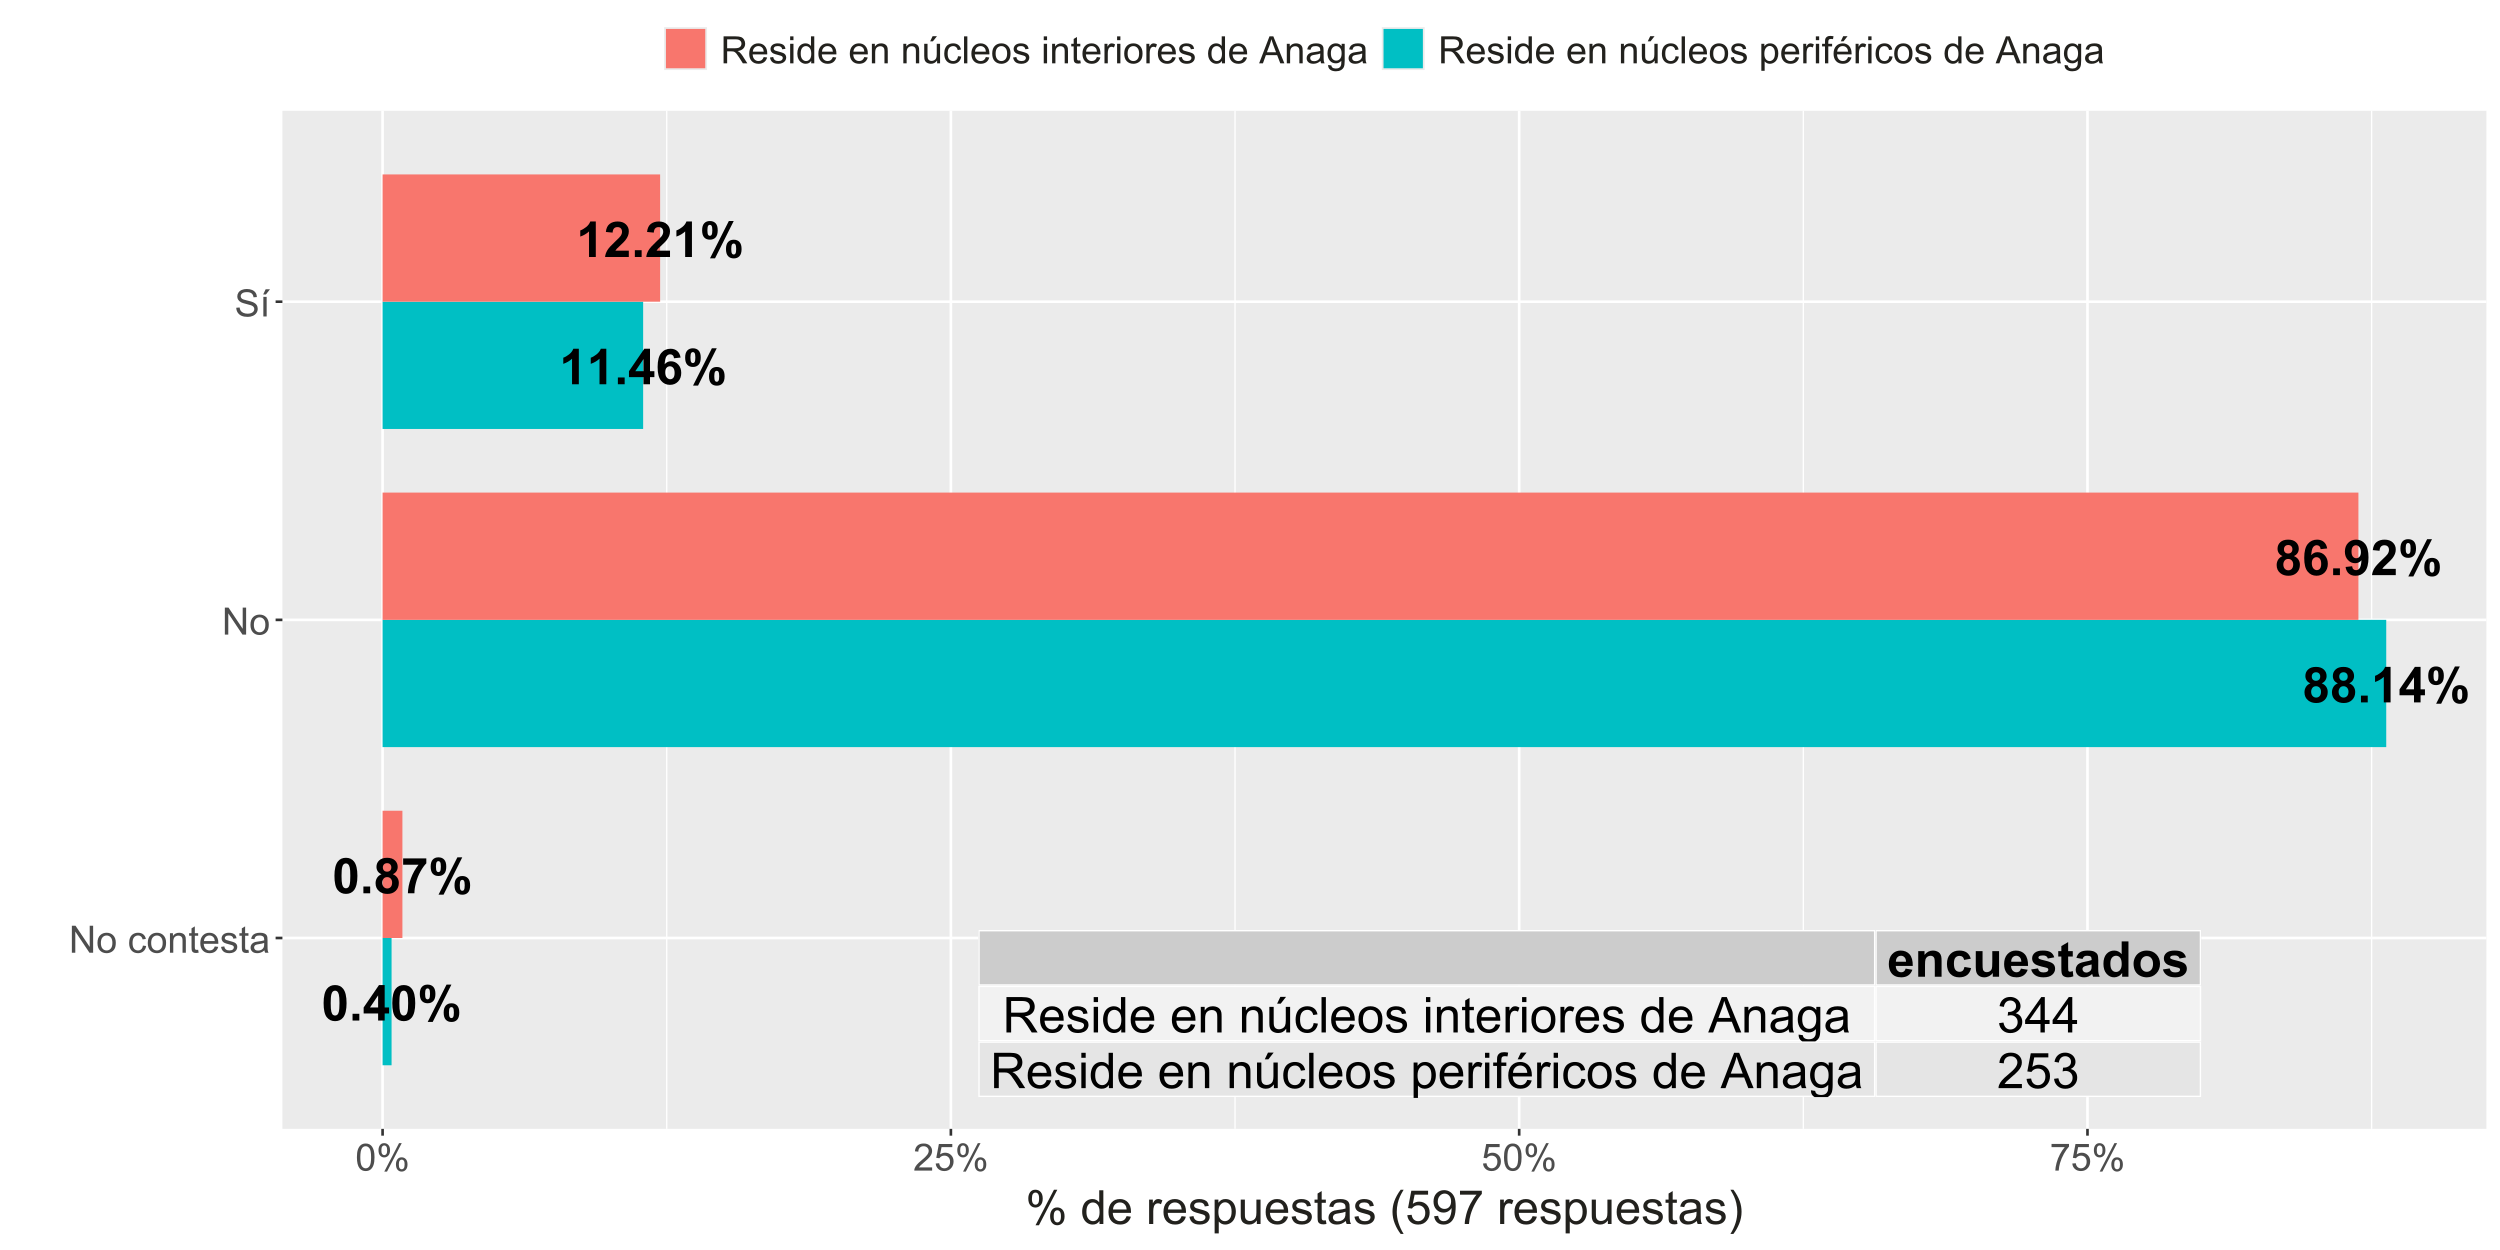 <?xml version="1.0" encoding="UTF-8"?>
<svg xmlns="http://www.w3.org/2000/svg" xmlns:xlink="http://www.w3.org/1999/xlink" width="1008" height="504" viewBox="0 0 1008 504">
<defs>
<g>
<g id="glyph-0-0">
<path d="M 5.465 -14.316 C 6.848 -14.316 7.926 -13.824 8.703 -12.836 C 9.633 -11.672 10.094 -9.734 10.094 -7.031 C 10.094 -4.336 9.629 -2.395 8.695 -1.215 C 7.922 -0.242 6.848 0.242 5.465 0.242 C 4.078 0.242 2.961 -0.289 2.109 -1.355 C 1.262 -2.422 0.836 -4.324 0.836 -7.059 C 0.836 -9.746 1.305 -11.676 2.238 -12.855 C 3.008 -13.828 4.086 -14.316 5.465 -14.316 M 5.465 -12.051 C 5.137 -12.051 4.84 -11.945 4.582 -11.734 C 4.32 -11.523 4.121 -11.145 3.977 -10.602 C 3.789 -9.895 3.695 -8.703 3.695 -7.031 C 3.695 -5.359 3.781 -4.211 3.949 -3.582 C 4.117 -2.957 4.328 -2.543 4.586 -2.336 C 4.84 -2.125 5.137 -2.023 5.465 -2.023 C 5.797 -2.023 6.09 -2.129 6.352 -2.34 C 6.609 -2.551 6.812 -2.926 6.953 -3.473 C 7.141 -4.172 7.234 -5.359 7.234 -7.031 C 7.234 -8.703 7.152 -9.852 6.984 -10.48 C 6.812 -11.105 6.602 -11.523 6.344 -11.734 C 6.09 -11.945 5.797 -12.051 5.465 -12.051 Z M 5.465 -12.051 "/>
</g>
<g id="glyph-0-1">
<path d="M 1.43 0 L 1.43 -2.734 L 4.164 -2.734 L 4.164 0 Z M 1.43 0 "/>
</g>
<g id="glyph-0-2">
<path d="M 6.203 0 L 6.203 -2.867 L 0.371 -2.867 L 0.371 -5.262 L 6.555 -14.316 L 8.852 -14.316 L 8.852 -5.27 L 10.621 -5.27 L 10.621 -2.867 L 8.852 -2.867 L 8.852 0 L 6.203 0 M 6.203 -5.27 L 6.203 -10.145 L 2.926 -5.27 Z M 6.203 -5.27 "/>
</g>
<g id="glyph-0-3">
<path d="M 0.867 -10.738 C 0.867 -12.016 1.145 -12.961 1.707 -13.578 C 2.266 -14.191 3.027 -14.5 3.988 -14.5 C 4.98 -14.5 5.754 -14.195 6.316 -13.582 C 6.879 -12.969 7.156 -12.02 7.156 -10.738 C 7.156 -9.461 6.879 -8.512 6.316 -7.898 C 5.754 -7.281 4.996 -6.973 4.035 -6.973 C 3.043 -6.973 2.266 -7.277 1.707 -7.891 C 1.145 -8.504 0.867 -9.453 0.867 -10.738 M 2.996 -10.758 C 2.996 -9.828 3.102 -9.207 3.316 -8.891 C 3.477 -8.656 3.703 -8.539 3.988 -8.539 C 4.277 -8.539 4.508 -8.656 4.668 -8.891 C 4.875 -9.207 4.98 -9.828 4.98 -10.758 C 4.98 -11.684 4.875 -12.301 4.668 -12.613 C 4.508 -12.852 4.277 -12.973 3.988 -12.973 C 3.703 -12.973 3.477 -12.855 3.316 -12.625 C 3.102 -12.305 2.996 -11.684 2.996 -10.758 M 6.07 0.543 L 4.047 0.543 L 11.641 -14.5 L 13.605 -14.5 L 6.07 0.543 M 10.484 -3.199 C 10.484 -4.477 10.766 -5.422 11.324 -6.039 C 11.887 -6.656 12.652 -6.965 13.625 -6.965 C 14.605 -6.965 15.375 -6.656 15.934 -6.039 C 16.496 -5.422 16.777 -4.477 16.777 -3.199 C 16.777 -1.914 16.496 -0.965 15.934 -0.352 C 15.375 0.266 14.613 0.574 13.652 0.574 C 12.66 0.574 11.887 0.266 11.324 -0.352 C 10.766 -0.965 10.484 -1.914 10.484 -3.199 M 12.613 -3.211 C 12.613 -2.281 12.719 -1.664 12.934 -1.352 C 13.098 -1.113 13.32 -0.992 13.605 -0.992 C 13.898 -0.992 14.121 -1.109 14.277 -1.344 C 14.492 -1.66 14.598 -2.281 14.598 -3.211 C 14.598 -4.137 14.492 -4.758 14.285 -5.078 C 14.125 -5.309 13.898 -5.426 13.605 -5.426 C 13.312 -5.426 13.09 -5.309 12.934 -5.078 C 12.719 -4.758 12.613 -4.137 12.613 -3.211 Z M 12.613 -3.211 "/>
</g>
<g id="glyph-0-4">
<path d="M 3.191 -7.691 C 2.484 -7.992 1.969 -8.402 1.648 -8.922 C 1.328 -9.445 1.168 -10.016 1.168 -10.641 C 1.168 -11.703 1.539 -12.582 2.281 -13.273 C 3.023 -13.969 4.078 -14.316 5.445 -14.316 C 6.801 -14.316 7.852 -13.969 8.602 -13.273 C 9.352 -12.582 9.727 -11.703 9.727 -10.641 C 9.727 -9.977 9.555 -9.391 9.211 -8.875 C 8.867 -8.359 8.383 -7.965 7.762 -7.691 C 8.551 -7.375 9.152 -6.91 9.566 -6.301 C 9.977 -5.691 10.184 -4.988 10.184 -4.191 C 10.184 -2.875 9.762 -1.805 8.922 -0.98 C 8.082 -0.16 6.965 0.254 5.574 0.254 C 4.277 0.254 3.195 -0.086 2.336 -0.77 C 1.316 -1.57 0.809 -2.676 0.809 -4.074 C 0.809 -4.848 1 -5.555 1.383 -6.199 C 1.762 -6.844 2.367 -7.344 3.191 -7.691 M 3.754 -10.445 C 3.754 -9.898 3.906 -9.477 4.215 -9.172 C 4.523 -8.867 4.934 -8.715 5.445 -8.715 C 5.965 -8.715 6.379 -8.867 6.691 -9.176 C 7.004 -9.484 7.156 -9.91 7.156 -10.453 C 7.156 -10.965 7.004 -11.375 6.695 -11.684 C 6.387 -11.992 5.98 -12.148 5.477 -12.148 C 4.949 -12.148 4.531 -11.992 4.219 -11.68 C 3.91 -11.367 3.754 -10.957 3.754 -10.445 M 3.5 -4.336 C 3.5 -3.586 3.695 -3 4.078 -2.578 C 4.465 -2.156 4.945 -1.945 5.523 -1.945 C 6.086 -1.945 6.555 -2.148 6.926 -2.555 C 7.293 -2.957 7.48 -3.543 7.48 -4.309 C 7.48 -4.977 7.289 -5.512 6.914 -5.918 C 6.539 -6.324 6.062 -6.527 5.484 -6.527 C 4.816 -6.527 4.32 -6.297 3.992 -5.836 C 3.664 -5.375 3.5 -4.875 3.5 -4.336 Z M 3.5 -4.336 "/>
</g>
<g id="glyph-0-5">
<path d="M 0.848 -11.523 L 0.848 -14.062 L 10.191 -14.062 L 10.191 -12.078 C 9.422 -11.32 8.637 -10.23 7.84 -8.812 C 7.039 -7.391 6.434 -5.883 6.016 -4.285 C 5.598 -2.688 5.391 -1.258 5.398 0 L 2.762 0 C 2.809 -1.973 3.215 -3.98 3.98 -6.031 C 4.75 -8.078 5.777 -9.91 7.059 -11.523 Z M 0.848 -11.523 "/>
</g>
<g id="glyph-0-6">
<path d="M 7.84 0 L 5.105 0 L 5.105 -10.301 C 4.105 -9.367 2.93 -8.676 1.574 -8.227 L 1.574 -10.707 C 2.289 -10.941 3.062 -11.383 3.898 -12.035 C 4.734 -12.688 5.309 -13.445 5.621 -14.316 L 7.84 -14.316 Z M 7.84 0 "/>
</g>
<g id="glyph-0-7">
<path d="M 10.105 -10.766 L 7.461 -10.473 C 7.395 -11.02 7.227 -11.422 6.953 -11.68 C 6.68 -11.938 6.328 -12.07 5.895 -12.07 C 5.316 -12.07 4.828 -11.809 4.43 -11.289 C 4.031 -10.773 3.781 -9.691 3.676 -8.051 C 4.355 -8.855 5.203 -9.258 6.215 -9.258 C 7.355 -9.258 8.332 -8.824 9.145 -7.957 C 9.961 -7.086 10.367 -5.965 10.367 -4.59 C 10.367 -3.133 9.938 -1.961 9.082 -1.078 C 8.227 -0.199 7.129 0.242 5.785 0.242 C 4.348 0.242 3.164 -0.316 2.238 -1.434 C 1.309 -2.555 0.848 -4.387 0.848 -6.934 C 0.848 -9.547 1.328 -11.43 2.297 -12.586 C 3.262 -13.738 4.516 -14.316 6.059 -14.316 C 7.141 -14.316 8.039 -14.012 8.746 -13.406 C 9.457 -12.801 9.91 -11.918 10.105 -10.766 M 3.91 -4.805 C 3.91 -3.914 4.113 -3.23 4.523 -2.746 C 4.93 -2.266 5.398 -2.023 5.922 -2.023 C 6.43 -2.023 6.852 -2.219 7.188 -2.617 C 7.523 -3.012 7.691 -3.66 7.691 -4.562 C 7.691 -5.488 7.512 -6.168 7.148 -6.598 C 6.785 -7.031 6.332 -7.246 5.785 -7.246 C 5.262 -7.246 4.816 -7.039 4.453 -6.629 C 4.09 -6.215 3.91 -5.609 3.91 -4.805 Z M 3.91 -4.805 "/>
</g>
<g id="glyph-0-8">
<path d="M 0.906 -3.297 L 3.551 -3.59 C 3.613 -3.051 3.781 -2.652 4.055 -2.391 C 4.328 -2.133 4.688 -2.004 5.137 -2.004 C 5.699 -2.004 6.18 -2.262 6.574 -2.781 C 6.969 -3.301 7.223 -4.375 7.332 -6.012 C 6.645 -5.211 5.785 -4.812 4.754 -4.812 C 3.633 -4.812 2.668 -5.246 1.852 -6.113 C 1.039 -6.977 0.633 -8.105 0.633 -9.492 C 0.633 -10.938 1.062 -12.102 1.922 -12.988 C 2.781 -13.871 3.875 -14.316 5.203 -14.316 C 6.648 -14.316 7.836 -13.758 8.762 -12.637 C 9.688 -11.52 10.152 -9.68 10.152 -7.117 C 10.152 -4.512 9.672 -2.633 8.703 -1.477 C 7.738 -0.324 6.48 0.254 4.93 0.254 C 3.816 0.254 2.914 -0.043 2.227 -0.637 C 1.539 -1.23 1.098 -2.117 0.906 -3.297 M 7.09 -9.27 C 7.09 -10.148 6.887 -10.832 6.48 -11.32 C 6.078 -11.805 5.609 -12.051 5.078 -12.051 C 4.57 -12.051 4.152 -11.852 3.816 -11.453 C 3.484 -11.051 3.316 -10.398 3.316 -9.492 C 3.316 -8.57 3.496 -7.895 3.859 -7.465 C 4.223 -7.031 4.68 -6.816 5.223 -6.816 C 5.746 -6.816 6.191 -7.023 6.551 -7.441 C 6.91 -7.855 7.09 -8.465 7.09 -9.27 Z M 7.09 -9.27 "/>
</g>
<g id="glyph-0-9">
<path d="M 10.074 -2.539 L 10.074 0 L 0.496 0 C 0.602 -0.961 0.91 -1.867 1.43 -2.727 C 1.949 -3.586 2.973 -4.727 4.504 -6.145 C 5.734 -7.293 6.488 -8.07 6.77 -8.48 C 7.145 -9.043 7.332 -9.602 7.332 -10.152 C 7.332 -10.762 7.168 -11.23 6.84 -11.559 C 6.516 -11.887 6.062 -12.051 5.484 -12.051 C 4.914 -12.051 4.461 -11.879 4.125 -11.535 C 3.785 -11.191 3.59 -10.621 3.539 -9.824 L 0.816 -10.094 C 0.98 -11.598 1.488 -12.68 2.344 -13.332 C 3.199 -13.988 4.27 -14.316 5.555 -14.316 C 6.961 -14.316 8.066 -13.938 8.871 -13.176 C 9.672 -12.418 10.074 -11.477 10.074 -10.348 C 10.074 -9.707 9.961 -9.094 9.73 -8.516 C 9.5 -7.934 9.137 -7.328 8.637 -6.691 C 8.305 -6.27 7.707 -5.664 6.848 -4.871 C 5.984 -4.082 5.438 -3.555 5.207 -3.297 C 4.977 -3.039 4.793 -2.785 4.648 -2.539 Z M 10.074 -2.539 "/>
</g>
<g id="glyph-0-10">
</g>
<g id="glyph-0-11">
<path d="M 7.41 -3.285 L 10.133 -2.828 C 9.785 -1.832 9.23 -1.07 8.477 -0.551 C 7.719 -0.027 6.773 0.234 5.641 0.234 C 3.844 0.234 2.516 -0.352 1.652 -1.527 C 0.973 -2.469 0.633 -3.652 0.633 -5.086 C 0.633 -6.797 1.078 -8.137 1.973 -9.109 C 2.867 -10.078 4 -10.562 5.367 -10.562 C 6.906 -10.562 8.117 -10.055 9.004 -9.039 C 9.895 -8.023 10.316 -6.469 10.281 -4.375 L 3.434 -4.375 C 3.453 -3.566 3.672 -2.934 4.094 -2.484 C 4.516 -2.035 5.039 -1.809 5.668 -1.809 C 6.098 -1.809 6.457 -1.926 6.75 -2.16 C 7.039 -2.391 7.262 -2.77 7.41 -3.285 M 7.566 -6.051 C 7.547 -6.84 7.344 -7.441 6.953 -7.852 C 6.562 -8.266 6.09 -8.469 5.535 -8.469 C 4.938 -8.469 4.445 -8.254 4.055 -7.82 C 3.668 -7.383 3.477 -6.793 3.48 -6.051 Z M 7.566 -6.051 "/>
</g>
<g id="glyph-0-12">
<path d="M 10.824 0 L 8.09 0 L 8.09 -5.27 C 8.09 -6.387 8.031 -7.105 7.918 -7.434 C 7.801 -7.762 7.609 -8.016 7.348 -8.199 C 7.086 -8.379 6.77 -8.469 6.398 -8.469 C 5.926 -8.469 5.5 -8.34 5.125 -8.082 C 4.75 -7.82 4.492 -7.48 4.352 -7.051 C 4.211 -6.621 4.145 -5.832 4.145 -4.68 L 4.145 0 L 1.41 0 L 1.41 -10.328 L 3.949 -10.328 L 3.949 -8.812 C 4.848 -9.977 5.984 -10.562 7.352 -10.562 C 7.957 -10.562 8.508 -10.453 9.004 -10.234 C 9.504 -10.02 9.883 -9.742 10.137 -9.402 C 10.395 -9.066 10.574 -8.684 10.672 -8.258 C 10.773 -7.828 10.824 -7.215 10.824 -6.418 Z M 10.824 0 "/>
</g>
<g id="glyph-0-13">
<path d="M 10.434 -7.273 L 7.742 -6.789 C 7.648 -7.328 7.445 -7.73 7.125 -8.004 C 6.801 -8.277 6.387 -8.414 5.875 -8.414 C 5.191 -8.414 4.648 -8.176 4.246 -7.707 C 3.84 -7.238 3.637 -6.449 3.637 -5.348 C 3.637 -4.125 3.844 -3.258 4.254 -2.754 C 4.668 -2.246 5.219 -1.992 5.914 -1.992 C 6.43 -1.992 6.855 -2.141 7.188 -2.438 C 7.516 -2.73 7.75 -3.238 7.887 -3.957 L 10.57 -3.5 C 10.293 -2.27 9.758 -1.34 8.965 -0.711 C 8.176 -0.082 7.117 0.234 5.785 0.234 C 4.277 0.234 3.07 -0.242 2.172 -1.195 C 1.277 -2.148 0.828 -3.469 0.828 -5.152 C 0.828 -6.859 1.277 -8.188 2.18 -9.137 C 3.078 -10.086 4.297 -10.562 5.836 -10.562 C 7.094 -10.562 8.094 -10.289 8.836 -9.75 C 9.578 -9.207 10.109 -8.383 10.434 -7.273 Z M 10.434 -7.273 "/>
</g>
<g id="glyph-0-14">
<path d="M 8.227 0 L 8.227 -1.547 C 7.852 -0.996 7.355 -0.562 6.746 -0.242 C 6.133 0.074 5.484 0.234 4.805 0.234 C 4.109 0.234 3.488 0.082 2.938 -0.223 C 2.387 -0.527 1.988 -0.957 1.742 -1.508 C 1.496 -2.059 1.371 -2.82 1.371 -3.793 L 1.371 -10.328 L 4.105 -10.328 L 4.105 -5.582 C 4.105 -4.129 4.152 -3.238 4.254 -2.914 C 4.355 -2.586 4.539 -2.324 4.805 -2.133 C 5.07 -1.945 5.406 -1.848 5.816 -1.848 C 6.281 -1.848 6.699 -1.977 7.07 -2.23 C 7.441 -2.488 7.691 -2.805 7.828 -3.184 C 7.965 -3.562 8.031 -4.492 8.031 -5.973 L 8.031 -10.328 L 10.766 -10.328 L 10.766 0 Z M 8.227 0 "/>
</g>
<g id="glyph-0-15">
<path d="M 0.469 -2.945 L 3.211 -3.363 C 3.324 -2.832 3.562 -2.43 3.918 -2.152 C 4.277 -1.879 4.773 -1.742 5.418 -1.742 C 6.125 -1.742 6.656 -1.871 7.012 -2.129 C 7.25 -2.312 7.371 -2.555 7.371 -2.859 C 7.371 -3.066 7.309 -3.238 7.176 -3.375 C 7.039 -3.504 6.734 -3.625 6.262 -3.734 C 4.059 -4.219 2.66 -4.664 2.07 -5.066 C 1.254 -5.625 0.848 -6.398 0.848 -7.391 C 0.848 -8.285 1.199 -9.039 1.906 -9.648 C 2.613 -10.258 3.707 -10.562 5.191 -10.562 C 6.605 -10.562 7.656 -10.332 8.344 -9.871 C 9.031 -9.41 9.504 -8.73 9.766 -7.828 L 7.188 -7.352 C 7.078 -7.754 6.867 -8.062 6.559 -8.277 C 6.25 -8.488 5.812 -8.598 5.242 -8.598 C 4.523 -8.598 4.008 -8.496 3.695 -8.297 C 3.488 -8.152 3.383 -7.969 3.383 -7.742 C 3.383 -7.547 3.477 -7.383 3.656 -7.246 C 3.902 -7.062 4.754 -6.809 6.211 -6.477 C 7.664 -6.145 8.68 -5.742 9.258 -5.262 C 9.828 -4.773 10.113 -4.098 10.113 -3.23 C 10.113 -2.281 9.719 -1.469 8.926 -0.789 C 8.137 -0.105 6.965 0.234 5.418 0.234 C 4.012 0.234 2.895 -0.051 2.078 -0.621 C 1.258 -1.191 0.719 -1.969 0.469 -2.945 Z M 0.469 -2.945 "/>
</g>
<g id="glyph-0-16">
<path d="M 6.164 -10.328 L 6.164 -8.148 L 4.297 -8.148 L 4.297 -3.988 C 4.297 -3.145 4.316 -2.652 4.352 -2.516 C 4.387 -2.375 4.469 -2.258 4.594 -2.168 C 4.723 -2.078 4.875 -2.031 5.059 -2.031 C 5.309 -2.031 5.676 -2.121 6.156 -2.297 L 6.391 -0.176 C 5.754 0.098 5.035 0.234 4.23 0.234 C 3.738 0.234 3.293 0.152 2.898 -0.016 C 2.504 -0.18 2.211 -0.395 2.027 -0.656 C 1.844 -0.918 1.715 -1.273 1.645 -1.723 C 1.586 -2.039 1.555 -2.68 1.555 -3.648 L 1.555 -8.148 L 0.301 -8.148 L 0.301 -10.328 L 1.555 -10.328 L 1.555 -12.379 L 4.297 -13.977 L 4.297 -10.328 Z M 6.164 -10.328 "/>
</g>
<g id="glyph-0-17">
<path d="M 3.473 -7.176 L 0.992 -7.625 C 1.27 -8.621 1.75 -9.363 2.43 -9.84 C 3.113 -10.32 4.125 -10.562 5.465 -10.562 C 6.684 -10.562 7.594 -10.418 8.188 -10.129 C 8.785 -9.84 9.203 -9.473 9.449 -9.031 C 9.691 -8.586 9.812 -7.77 9.812 -6.582 L 9.785 -3.395 C 9.785 -2.488 9.828 -1.816 9.914 -1.387 C 10.004 -0.953 10.164 -0.492 10.406 0 L 7.703 0 C 7.633 -0.18 7.543 -0.449 7.441 -0.809 C 7.395 -0.969 7.363 -1.078 7.344 -1.129 C 6.875 -0.676 6.375 -0.332 5.844 -0.105 C 5.312 0.121 4.746 0.234 4.145 0.234 C 3.078 0.234 2.242 -0.055 1.629 -0.633 C 1.016 -1.211 0.711 -1.938 0.711 -2.82 C 0.711 -3.402 0.848 -3.926 1.129 -4.383 C 1.406 -4.84 1.797 -5.188 2.301 -5.43 C 2.801 -5.676 3.527 -5.887 4.473 -6.07 C 5.75 -6.309 6.637 -6.531 7.129 -6.738 L 7.129 -7.012 C 7.129 -7.535 7 -7.91 6.738 -8.137 C 6.48 -8.359 5.992 -8.469 5.27 -8.469 C 4.785 -8.469 4.406 -8.375 4.133 -8.184 C 3.859 -7.992 3.641 -7.656 3.473 -7.176 M 7.129 -4.961 C 6.777 -4.844 6.223 -4.703 5.465 -4.543 C 4.707 -4.379 4.211 -4.219 3.977 -4.066 C 3.621 -3.812 3.441 -3.492 3.441 -3.102 C 3.441 -2.719 3.586 -2.391 3.871 -2.109 C 4.156 -1.832 4.52 -1.691 4.961 -1.691 C 5.453 -1.691 5.922 -1.855 6.371 -2.18 C 6.699 -2.426 6.918 -2.727 7.023 -3.082 C 7.094 -3.316 7.129 -3.762 7.129 -4.414 Z M 7.129 -4.961 "/>
</g>
<g id="glyph-0-18">
<path d="M 10.902 0 L 8.363 0 L 8.363 -1.516 C 7.941 -0.926 7.445 -0.488 6.871 -0.199 C 6.297 0.09 5.719 0.234 5.137 0.234 C 3.949 0.234 2.934 -0.246 2.086 -1.199 C 1.238 -2.156 0.816 -3.492 0.816 -5.203 C 0.816 -6.953 1.23 -8.285 2.051 -9.195 C 2.875 -10.105 3.914 -10.562 5.172 -10.562 C 6.328 -10.562 7.328 -10.082 8.168 -9.121 L 8.168 -14.258 L 10.902 -14.258 L 10.902 0 M 3.609 -5.387 C 3.609 -4.285 3.762 -3.488 4.066 -2.996 C 4.508 -2.281 5.121 -1.926 5.914 -1.926 C 6.543 -1.926 7.078 -2.191 7.516 -2.727 C 7.957 -3.262 8.18 -4.062 8.18 -5.125 C 8.18 -6.312 7.965 -7.164 7.535 -7.688 C 7.109 -8.211 6.562 -8.469 5.895 -8.469 C 5.246 -8.469 4.703 -8.211 4.266 -7.699 C 3.828 -7.184 3.609 -6.41 3.609 -5.387 Z M 3.609 -5.387 "/>
</g>
<g id="glyph-0-19">
<path d="M 0.797 -5.309 C 0.797 -6.219 1.02 -7.098 1.469 -7.945 C 1.914 -8.793 2.551 -9.441 3.371 -9.891 C 4.191 -10.336 5.105 -10.562 6.117 -10.562 C 7.68 -10.562 8.961 -10.055 9.957 -9.039 C 10.957 -8.023 11.457 -6.742 11.457 -5.191 C 11.457 -3.629 10.953 -2.336 9.945 -1.309 C 8.938 -0.281 7.668 0.234 6.137 0.234 C 5.191 0.234 4.289 0.02 3.43 -0.41 C 2.57 -0.836 1.914 -1.465 1.469 -2.289 C 1.02 -3.117 0.797 -4.125 0.797 -5.309 M 3.598 -5.164 C 3.598 -4.141 3.84 -3.355 4.328 -2.809 C 4.812 -2.266 5.414 -1.992 6.125 -1.992 C 6.84 -1.992 7.438 -2.266 7.922 -2.809 C 8.402 -3.355 8.645 -4.145 8.645 -5.184 C 8.645 -6.195 8.402 -6.973 7.922 -7.516 C 7.438 -8.062 6.84 -8.336 6.125 -8.336 C 5.414 -8.336 4.812 -8.062 4.328 -7.516 C 3.84 -6.973 3.598 -6.188 3.598 -5.164 Z M 3.598 -5.164 "/>
</g>
<g id="glyph-1-0">
<path d="M 1.566 0 L 1.566 -14.258 L 7.887 -14.258 C 9.156 -14.258 10.125 -14.129 10.785 -13.871 C 11.445 -13.617 11.977 -13.164 12.371 -12.516 C 12.766 -11.867 12.965 -11.152 12.965 -10.367 C 12.965 -9.355 12.637 -8.504 11.98 -7.809 C 11.328 -7.117 10.316 -6.676 8.945 -6.488 C 9.445 -6.246 9.824 -6.012 10.086 -5.777 C 10.637 -5.27 11.156 -4.641 11.652 -3.879 L 14.129 0 L 11.758 0 L 9.871 -2.965 C 9.32 -3.82 8.867 -4.477 8.508 -4.93 C 8.152 -5.383 7.832 -5.703 7.551 -5.883 C 7.27 -6.066 6.984 -6.191 6.691 -6.262 C 6.477 -6.309 6.125 -6.332 5.641 -6.332 L 3.453 -6.332 L 3.453 0 L 1.566 0 M 3.453 -7.965 L 7.508 -7.965 C 8.371 -7.965 9.043 -8.055 9.531 -8.23 C 10.016 -8.41 10.387 -8.695 10.641 -9.09 C 10.891 -9.48 11.02 -9.906 11.02 -10.367 C 11.02 -11.043 10.773 -11.594 10.285 -12.031 C 9.793 -12.465 9.023 -12.68 7.965 -12.68 L 3.453 -12.68 Z M 3.453 -7.965 "/>
</g>
<g id="glyph-1-1">
<path d="M 8.383 -3.324 L 10.191 -3.102 C 9.906 -2.047 9.379 -1.227 8.605 -0.641 C 7.836 -0.059 6.852 0.234 5.648 0.234 C 4.141 0.234 2.941 -0.23 2.059 -1.164 C 1.172 -2.094 0.73 -3.398 0.73 -5.078 C 0.73 -6.812 1.176 -8.164 2.07 -9.121 C 2.965 -10.082 4.125 -10.562 5.555 -10.562 C 6.934 -10.562 8.062 -10.09 8.938 -9.152 C 9.812 -8.211 10.25 -6.887 10.25 -5.184 C 10.25 -5.078 10.246 -4.926 10.242 -4.715 L 2.539 -4.715 C 2.602 -3.582 2.926 -2.715 3.5 -2.109 C 4.078 -1.508 4.797 -1.207 5.66 -1.207 C 6.301 -1.207 6.852 -1.375 7.305 -1.711 C 7.758 -2.047 8.117 -2.586 8.383 -3.324 M 2.637 -6.156 L 8.402 -6.156 C 8.324 -7.023 8.105 -7.676 7.742 -8.109 C 7.184 -8.785 6.461 -9.121 5.574 -9.121 C 4.77 -9.121 4.094 -8.852 3.543 -8.316 C 2.996 -7.777 2.695 -7.059 2.637 -6.156 Z M 2.637 -6.156 "/>
</g>
<g id="glyph-1-2">
<path d="M 0.613 -3.082 L 2.344 -3.355 C 2.441 -2.66 2.711 -2.129 3.156 -1.762 C 3.602 -1.391 4.219 -1.207 5.02 -1.207 C 5.82 -1.207 6.418 -1.371 6.809 -1.695 C 7.195 -2.023 7.391 -2.41 7.391 -2.848 C 7.391 -3.246 7.219 -3.555 6.875 -3.781 C 6.637 -3.938 6.039 -4.137 5.086 -4.375 C 3.801 -4.699 2.914 -4.98 2.418 -5.219 C 1.922 -5.453 1.543 -5.781 1.289 -6.199 C 1.031 -6.617 0.906 -7.078 0.906 -7.586 C 0.906 -8.047 1.012 -8.473 1.219 -8.863 C 1.43 -9.258 1.719 -9.582 2.082 -9.84 C 2.352 -10.043 2.727 -10.215 3.195 -10.352 C 3.664 -10.492 4.168 -10.562 4.707 -10.562 C 5.516 -10.562 6.23 -10.445 6.84 -10.211 C 7.453 -9.977 7.906 -9.66 8.199 -9.262 C 8.488 -8.863 8.691 -8.332 8.801 -7.664 L 7.09 -7.43 C 7.012 -7.961 6.785 -8.375 6.414 -8.676 C 6.039 -8.973 5.516 -9.121 4.832 -9.121 C 4.031 -9.121 3.457 -8.988 3.113 -8.723 C 2.77 -8.457 2.598 -8.145 2.598 -7.789 C 2.598 -7.562 2.668 -7.359 2.809 -7.176 C 2.953 -6.988 3.176 -6.832 3.48 -6.711 C 3.656 -6.645 4.172 -6.496 5.027 -6.262 C 6.266 -5.934 7.129 -5.66 7.621 -5.449 C 8.109 -5.238 8.492 -4.934 8.773 -4.531 C 9.051 -4.129 9.191 -3.629 9.191 -3.035 C 9.191 -2.449 9.02 -1.902 8.68 -1.387 C 8.34 -0.871 7.848 -0.473 7.207 -0.191 C 6.562 0.094 5.84 0.234 5.027 0.234 C 3.688 0.234 2.664 -0.047 1.961 -0.602 C 1.258 -1.16 0.809 -1.988 0.613 -3.082 Z M 0.613 -3.082 "/>
</g>
<g id="glyph-1-3">
<path d="M 1.324 -12.242 L 1.324 -14.258 L 3.074 -14.258 L 3.074 -12.242 L 1.324 -12.242 M 1.324 0 L 1.324 -10.328 L 3.074 -10.328 L 3.074 0 Z M 1.324 0 "/>
</g>
<g id="glyph-1-4">
<path d="M 8.012 0 L 8.012 -1.305 C 7.359 -0.277 6.395 0.234 5.125 0.234 C 4.301 0.234 3.543 0.008 2.855 -0.449 C 2.164 -0.902 1.629 -1.535 1.25 -2.348 C 0.871 -3.164 0.68 -4.098 0.68 -5.152 C 0.68 -6.184 0.852 -7.121 1.195 -7.961 C 1.539 -8.801 2.055 -9.441 2.742 -9.891 C 3.43 -10.336 4.199 -10.562 5.047 -10.562 C 5.668 -10.562 6.223 -10.43 6.711 -10.168 C 7.195 -9.906 7.594 -9.562 7.898 -9.141 L 7.898 -14.258 L 9.637 -14.258 L 9.637 0 L 8.012 0 M 2.48 -5.152 C 2.48 -3.832 2.758 -2.844 3.316 -2.188 C 3.875 -1.535 4.531 -1.207 5.289 -1.207 C 6.055 -1.207 6.707 -1.52 7.242 -2.145 C 7.773 -2.77 8.043 -3.727 8.043 -5.008 C 8.043 -6.422 7.77 -7.461 7.227 -8.121 C 6.68 -8.781 6.012 -9.113 5.211 -9.113 C 4.434 -9.113 3.785 -8.793 3.262 -8.16 C 2.742 -7.523 2.48 -6.523 2.48 -5.152 Z M 2.48 -5.152 "/>
</g>
<g id="glyph-1-5">
</g>
<g id="glyph-1-6">
<path d="M 1.312 0 L 1.312 -10.328 L 2.887 -10.328 L 2.887 -8.859 C 3.648 -9.992 4.742 -10.562 6.176 -10.562 C 6.797 -10.562 7.371 -10.449 7.891 -10.227 C 8.414 -10.004 8.805 -9.707 9.062 -9.348 C 9.324 -8.984 9.504 -8.551 9.609 -8.051 C 9.672 -7.727 9.707 -7.16 9.707 -6.352 L 9.707 0 L 7.957 0 L 7.957 -6.281 C 7.957 -6.996 7.887 -7.527 7.75 -7.883 C 7.613 -8.234 7.375 -8.516 7.027 -8.727 C 6.68 -8.938 6.273 -9.043 5.805 -9.043 C 5.059 -9.043 4.418 -8.809 3.875 -8.336 C 3.336 -7.859 3.062 -6.965 3.062 -5.641 L 3.062 0 Z M 1.312 0 "/>
</g>
<g id="glyph-1-7">
<path d="M 8.082 0 L 8.082 -1.516 C 7.277 -0.352 6.184 0.234 4.805 0.234 C 4.195 0.234 3.625 0.117 3.098 -0.117 C 2.57 -0.352 2.176 -0.645 1.922 -0.996 C 1.664 -1.352 1.484 -1.781 1.383 -2.297 C 1.309 -2.641 1.273 -3.184 1.273 -3.93 L 1.273 -10.328 L 3.023 -10.328 L 3.023 -4.602 C 3.023 -3.688 3.059 -3.07 3.133 -2.754 C 3.242 -2.293 3.477 -1.93 3.832 -1.668 C 4.188 -1.406 4.629 -1.273 5.152 -1.273 C 5.68 -1.273 6.172 -1.41 6.633 -1.676 C 7.094 -1.945 7.418 -2.312 7.609 -2.777 C 7.801 -3.238 7.898 -3.914 7.898 -4.793 L 7.898 -10.328 L 9.648 -10.328 L 9.648 0 L 8.082 0 M 4.406 -11.613 L 5.699 -14.336 L 7.992 -14.336 L 5.855 -11.613 Z M 4.406 -11.613 "/>
</g>
<g id="glyph-1-8">
<path d="M 8.051 -3.781 L 9.773 -3.559 C 9.586 -2.371 9.105 -1.445 8.328 -0.773 C 7.555 -0.102 6.602 0.234 5.477 0.234 C 4.062 0.234 2.926 -0.23 2.066 -1.152 C 1.207 -2.078 0.777 -3.402 0.777 -5.125 C 0.777 -6.242 0.961 -7.215 1.332 -8.051 C 1.703 -8.891 2.266 -9.516 3.02 -9.934 C 3.773 -10.352 4.598 -10.562 5.484 -10.562 C 6.605 -10.562 7.523 -10.277 8.238 -9.711 C 8.949 -9.145 9.406 -8.336 9.609 -7.293 L 7.906 -7.031 C 7.746 -7.727 7.457 -8.246 7.047 -8.598 C 6.633 -8.945 6.137 -9.121 5.555 -9.121 C 4.672 -9.121 3.953 -8.805 3.402 -8.176 C 2.852 -7.543 2.578 -6.543 2.578 -5.172 C 2.578 -3.785 2.844 -2.777 3.375 -2.148 C 3.906 -1.52 4.602 -1.207 5.457 -1.207 C 6.145 -1.207 6.715 -1.418 7.176 -1.84 C 7.637 -2.258 7.93 -2.906 8.051 -3.781 Z M 8.051 -3.781 "/>
</g>
<g id="glyph-1-9">
<path d="M 1.273 0 L 1.273 -14.258 L 3.023 -14.258 L 3.023 0 Z M 1.273 0 "/>
</g>
<g id="glyph-1-10">
<path d="M 0.66 -5.164 C 0.66 -7.078 1.191 -8.492 2.258 -9.414 C 3.145 -10.18 4.227 -10.562 5.504 -10.562 C 6.926 -10.562 8.086 -10.098 8.984 -9.164 C 9.887 -8.234 10.336 -6.949 10.336 -5.309 C 10.336 -3.98 10.137 -2.934 9.738 -2.172 C 9.34 -1.41 8.762 -0.82 8 -0.398 C 7.238 0.023 6.406 0.234 5.504 0.234 C 4.059 0.234 2.891 -0.23 2 -1.156 C 1.105 -2.086 0.66 -3.422 0.66 -5.164 M 2.461 -5.164 C 2.461 -3.84 2.75 -2.852 3.324 -2.191 C 3.902 -1.535 4.629 -1.207 5.504 -1.207 C 6.375 -1.207 7.098 -1.535 7.672 -2.199 C 8.25 -2.859 8.539 -3.867 8.539 -5.223 C 8.539 -6.5 8.25 -7.469 7.668 -8.125 C 7.09 -8.785 6.367 -9.113 5.504 -9.113 C 4.629 -9.113 3.902 -8.785 3.324 -8.129 C 2.75 -7.477 2.461 -6.488 2.461 -5.164 Z M 2.461 -5.164 "/>
</g>
<g id="glyph-1-11">
<path d="M 5.137 -1.566 L 5.387 -0.02 C 4.895 0.086 4.453 0.137 4.066 0.137 C 3.43 0.137 2.938 0.035 2.586 -0.164 C 2.238 -0.367 1.992 -0.629 1.848 -0.957 C 1.707 -1.285 1.633 -1.973 1.633 -3.023 L 1.633 -8.965 L 0.352 -8.965 L 0.352 -10.328 L 1.633 -10.328 L 1.633 -12.887 L 3.375 -13.938 L 3.375 -10.328 L 5.137 -10.328 L 5.137 -8.965 L 3.375 -8.965 L 3.375 -2.926 C 3.375 -2.43 3.406 -2.105 3.469 -1.965 C 3.527 -1.82 3.629 -1.707 3.77 -1.625 C 3.906 -1.539 4.105 -1.496 4.367 -1.496 C 4.562 -1.496 4.816 -1.52 5.137 -1.566 Z M 5.137 -1.566 "/>
</g>
<g id="glyph-1-12">
<path d="M 1.293 0 L 1.293 -10.328 L 2.867 -10.328 L 2.867 -8.762 C 3.27 -9.496 3.641 -9.977 3.98 -10.211 C 4.324 -10.445 4.695 -10.562 5.105 -10.562 C 5.695 -10.562 6.297 -10.375 6.906 -9.996 L 6.301 -8.375 C 5.875 -8.625 5.445 -8.754 5.02 -8.754 C 4.637 -8.754 4.293 -8.637 3.988 -8.406 C 3.684 -8.176 3.465 -7.859 3.336 -7.449 C 3.141 -6.828 3.043 -6.145 3.043 -5.406 L 3.043 0 Z M 1.293 0 "/>
</g>
<g id="glyph-1-13">
<path d="M -0.027 0 L 5.445 -14.258 L 7.48 -14.258 L 13.312 0 L 11.164 0 L 9.5 -4.316 L 3.539 -4.316 L 1.973 0 L -0.027 0 M 4.086 -5.855 L 8.918 -5.855 L 7.43 -9.805 C 6.977 -11.004 6.641 -11.988 6.418 -12.758 C 6.238 -11.844 5.98 -10.938 5.648 -10.035 Z M 4.086 -5.855 "/>
</g>
<g id="glyph-1-14">
<path d="M 8.051 -1.273 C 7.402 -0.723 6.781 -0.332 6.18 -0.105 C 5.582 0.121 4.938 0.234 4.25 0.234 C 3.117 0.234 2.242 -0.043 1.633 -0.598 C 1.023 -1.152 0.719 -1.859 0.719 -2.723 C 0.719 -3.23 0.836 -3.691 1.066 -4.109 C 1.297 -4.527 1.598 -4.863 1.969 -5.117 C 2.344 -5.367 2.762 -5.559 3.23 -5.688 C 3.574 -5.781 4.09 -5.867 4.785 -5.953 C 6.199 -6.121 7.238 -6.32 7.906 -6.555 C 7.914 -6.793 7.918 -6.945 7.918 -7.012 C 7.918 -7.727 7.75 -8.227 7.422 -8.52 C 6.973 -8.914 6.309 -9.113 5.426 -9.113 C 4.602 -9.113 3.996 -8.969 3.602 -8.68 C 3.211 -8.391 2.922 -7.879 2.734 -7.148 L 1.02 -7.383 C 1.176 -8.113 1.434 -8.707 1.789 -9.156 C 2.145 -9.605 2.66 -9.953 3.336 -10.195 C 4.012 -10.441 4.793 -10.562 5.68 -10.562 C 6.562 -10.562 7.277 -10.457 7.828 -10.25 C 8.379 -10.043 8.785 -9.781 9.043 -9.469 C 9.305 -9.152 9.484 -8.754 9.59 -8.277 C 9.648 -7.977 9.676 -7.441 9.676 -6.66 L 9.676 -4.328 C 9.676 -2.699 9.715 -1.672 9.789 -1.238 C 9.863 -0.809 10.012 -0.395 10.23 0 L 8.402 0 C 8.223 -0.363 8.105 -0.789 8.051 -1.273 M 7.906 -5.184 C 7.27 -4.926 6.316 -4.703 5.047 -4.523 C 4.328 -4.418 3.82 -4.301 3.52 -4.172 C 3.223 -4.043 2.992 -3.852 2.828 -3.602 C 2.668 -3.355 2.586 -3.078 2.586 -2.773 C 2.586 -2.305 2.762 -1.914 3.117 -1.605 C 3.469 -1.293 3.988 -1.137 4.668 -1.137 C 5.344 -1.137 5.941 -1.285 6.469 -1.582 C 6.992 -1.875 7.379 -2.277 7.625 -2.793 C 7.812 -3.188 7.906 -3.77 7.906 -4.543 Z M 7.906 -5.184 "/>
</g>
<g id="glyph-1-15">
<path d="M 0.992 0.855 L 2.695 1.109 C 2.766 1.633 2.965 2.016 3.285 2.258 C 3.723 2.582 4.316 2.742 5.066 2.742 C 5.879 2.742 6.504 2.582 6.945 2.258 C 7.383 1.934 7.684 1.477 7.84 0.895 C 7.93 0.539 7.973 -0.211 7.965 -1.352 C 7.199 -0.449 6.246 0 5.105 0 C 3.688 0 2.586 -0.512 1.809 -1.535 C 1.031 -2.562 0.641 -3.789 0.641 -5.223 C 0.641 -6.207 0.82 -7.117 1.176 -7.949 C 1.535 -8.785 2.051 -9.426 2.727 -9.879 C 3.406 -10.336 4.203 -10.562 5.117 -10.562 C 6.336 -10.562 7.34 -10.07 8.129 -9.082 L 8.129 -10.328 L 9.746 -10.328 L 9.746 -1.402 C 9.746 0.207 9.582 1.348 9.254 2.02 C 8.926 2.688 8.406 3.219 7.699 3.609 C 6.988 3.996 6.113 4.191 5.078 4.191 C 3.844 4.191 2.848 3.914 2.09 3.359 C 1.332 2.805 0.965 1.973 0.992 0.855 M 2.441 -5.348 C 2.441 -3.992 2.711 -3.004 3.25 -2.383 C 3.785 -1.762 4.461 -1.449 5.27 -1.449 C 6.074 -1.449 6.75 -1.758 7.293 -2.379 C 7.84 -2.996 8.109 -3.969 8.109 -5.289 C 8.109 -6.555 7.832 -7.508 7.27 -8.148 C 6.707 -8.793 6.031 -9.113 5.242 -9.113 C 4.465 -9.113 3.801 -8.797 3.258 -8.164 C 2.715 -7.531 2.441 -6.594 2.441 -5.348 Z M 2.441 -5.348 "/>
</g>
<g id="glyph-1-16">
<path d="M 1.312 3.957 L 1.312 -10.328 L 2.906 -10.328 L 2.906 -8.984 C 3.285 -9.512 3.707 -9.906 4.184 -10.168 C 4.656 -10.43 5.23 -10.562 5.902 -10.562 C 6.785 -10.562 7.562 -10.336 8.238 -9.879 C 8.91 -9.426 9.422 -8.785 9.766 -7.961 C 10.109 -7.133 10.281 -6.227 10.281 -5.242 C 10.281 -4.184 10.09 -3.234 9.711 -2.387 C 9.332 -1.543 8.781 -0.895 8.059 -0.441 C 7.336 0.008 6.574 0.234 5.777 0.234 C 5.191 0.234 4.668 0.109 4.207 -0.137 C 3.742 -0.383 3.363 -0.695 3.062 -1.07 L 3.062 3.957 L 1.312 3.957 M 2.898 -5.105 C 2.898 -3.777 3.168 -2.793 3.707 -2.16 C 4.242 -1.523 4.895 -1.207 5.66 -1.207 C 6.438 -1.207 7.105 -1.535 7.66 -2.191 C 8.211 -2.852 8.488 -3.871 8.488 -5.25 C 8.488 -6.566 8.219 -7.555 7.68 -8.207 C 7.137 -8.863 6.488 -9.191 5.738 -9.191 C 4.992 -9.191 4.332 -8.84 3.758 -8.145 C 3.184 -7.449 2.898 -6.434 2.898 -5.105 Z M 2.898 -5.105 "/>
</g>
<g id="glyph-1-17">
<path d="M 1.73 0 L 1.73 -8.965 L 0.184 -8.965 L 0.184 -10.328 L 1.73 -10.328 L 1.73 -11.426 C 1.73 -12.121 1.793 -12.637 1.914 -12.973 C 2.086 -13.426 2.383 -13.797 2.805 -14.078 C 3.23 -14.359 3.824 -14.5 4.59 -14.5 C 5.082 -14.5 5.629 -14.441 6.223 -14.324 L 5.961 -12.797 C 5.598 -12.863 5.254 -12.895 4.93 -12.895 C 4.398 -12.895 4.023 -12.781 3.801 -12.555 C 3.582 -12.328 3.473 -11.902 3.473 -11.281 L 3.473 -10.328 L 5.484 -10.328 L 5.484 -8.965 L 3.473 -8.965 L 3.473 0 Z M 1.73 0 "/>
</g>
<g id="glyph-1-18">
<path d="M 8.383 -3.324 L 10.191 -3.102 C 9.906 -2.047 9.379 -1.227 8.605 -0.641 C 7.836 -0.059 6.852 0.234 5.648 0.234 C 4.141 0.234 2.941 -0.23 2.059 -1.164 C 1.172 -2.094 0.73 -3.398 0.73 -5.078 C 0.73 -6.812 1.176 -8.164 2.07 -9.121 C 2.965 -10.082 4.125 -10.562 5.555 -10.562 C 6.934 -10.562 8.062 -10.09 8.938 -9.152 C 9.812 -8.211 10.25 -6.887 10.25 -5.184 C 10.25 -5.078 10.246 -4.926 10.242 -4.715 L 2.539 -4.715 C 2.602 -3.582 2.926 -2.715 3.5 -2.109 C 4.078 -1.508 4.797 -1.207 5.66 -1.207 C 6.301 -1.207 6.852 -1.375 7.305 -1.711 C 7.758 -2.047 8.117 -2.586 8.383 -3.324 M 2.637 -6.156 L 8.402 -6.156 C 8.324 -7.023 8.105 -7.676 7.742 -8.109 C 7.184 -8.785 6.461 -9.121 5.574 -9.121 C 4.77 -9.121 4.094 -8.852 3.543 -8.316 C 2.996 -7.777 2.695 -7.059 2.637 -6.156 M 4.523 -11.613 L 5.816 -14.336 L 8.109 -14.336 L 5.973 -11.613 Z M 4.523 -11.613 "/>
</g>
<g id="glyph-1-19">
<path d="M 0.836 -3.762 L 2.586 -3.996 C 2.789 -3.004 3.129 -2.289 3.613 -1.852 C 4.098 -1.414 4.684 -1.195 5.379 -1.195 C 6.203 -1.195 6.898 -1.48 7.465 -2.051 C 8.031 -2.621 8.316 -3.328 8.316 -4.172 C 8.316 -4.977 8.051 -5.641 7.527 -6.16 C 7.004 -6.684 6.336 -6.945 5.523 -6.945 C 5.191 -6.945 4.781 -6.879 4.289 -6.75 L 4.484 -8.285 C 4.602 -8.273 4.695 -8.266 4.766 -8.266 C 5.512 -8.266 6.184 -8.461 6.777 -8.852 C 7.375 -9.238 7.672 -9.84 7.672 -10.648 C 7.672 -11.289 7.457 -11.824 7.023 -12.242 C 6.586 -12.664 6.027 -12.875 5.34 -12.875 C 4.66 -12.875 4.09 -12.66 3.637 -12.234 C 3.184 -11.805 2.891 -11.164 2.762 -10.309 L 1.012 -10.621 C 1.227 -11.793 1.711 -12.703 2.469 -13.348 C 3.23 -13.992 4.172 -14.316 5.301 -14.316 C 6.078 -14.316 6.793 -14.148 7.449 -13.812 C 8.105 -13.48 8.605 -13.023 8.953 -12.449 C 9.297 -11.871 9.473 -11.258 9.473 -10.609 C 9.473 -9.992 9.309 -9.434 8.977 -8.926 C 8.645 -8.422 8.156 -8.02 7.508 -7.723 C 8.352 -7.527 9.004 -7.125 9.473 -6.512 C 9.938 -5.898 10.172 -5.133 10.172 -4.211 C 10.172 -2.965 9.719 -1.91 8.812 -1.047 C 7.902 -0.18 6.754 0.254 5.367 0.254 C 4.117 0.254 3.078 -0.121 2.25 -0.867 C 1.426 -1.609 0.953 -2.578 0.836 -3.762 Z M 0.836 -3.762 "/>
</g>
<g id="glyph-1-20">
<path d="M 6.438 0 L 6.438 -3.414 L 0.254 -3.414 L 0.254 -5.02 L 6.758 -14.258 L 8.188 -14.258 L 8.188 -5.02 L 10.113 -5.02 L 10.113 -3.414 L 8.188 -3.414 L 8.188 0 L 6.438 0 M 6.438 -5.02 L 6.438 -11.445 L 1.973 -5.02 Z M 6.438 -5.02 "/>
</g>
<g id="glyph-1-21">
<path d="M 10.027 -1.684 L 10.027 0 L 0.602 0 C 0.59 -0.422 0.656 -0.828 0.809 -1.215 C 1.047 -1.859 1.43 -2.488 1.961 -3.113 C 2.488 -3.734 3.25 -4.453 4.25 -5.27 C 5.801 -6.543 6.848 -7.547 7.391 -8.289 C 7.938 -9.031 8.207 -9.734 8.207 -10.395 C 8.207 -11.09 7.961 -11.676 7.465 -12.152 C 6.969 -12.629 6.32 -12.867 5.523 -12.867 C 4.68 -12.867 4.008 -12.613 3.5 -12.109 C 2.996 -11.602 2.738 -10.902 2.734 -10.008 L 0.934 -10.191 C 1.059 -11.535 1.52 -12.559 2.324 -13.262 C 3.129 -13.965 4.207 -14.316 5.562 -14.316 C 6.93 -14.316 8.012 -13.938 8.812 -13.176 C 9.609 -12.418 10.008 -11.48 10.008 -10.355 C 10.008 -9.785 9.891 -9.227 9.656 -8.676 C 9.422 -8.125 9.035 -7.543 8.496 -6.934 C 7.953 -6.324 7.055 -5.488 5.797 -4.426 C 4.746 -3.543 4.07 -2.945 3.773 -2.629 C 3.477 -2.316 3.23 -2 3.035 -1.684 Z M 10.027 -1.684 "/>
</g>
<g id="glyph-1-22">
<path d="M 0.828 -3.734 L 2.664 -3.891 C 2.801 -2.996 3.117 -2.324 3.613 -1.871 C 4.109 -1.422 4.707 -1.195 5.406 -1.195 C 6.25 -1.195 6.965 -1.516 7.547 -2.148 C 8.129 -2.785 8.422 -3.629 8.422 -4.68 C 8.422 -5.676 8.141 -6.465 7.582 -7.039 C 7.02 -7.617 6.285 -7.906 5.379 -7.906 C 4.812 -7.906 4.305 -7.777 3.852 -7.523 C 3.398 -7.266 3.039 -6.934 2.781 -6.527 L 1.137 -6.738 L 2.52 -14.062 L 9.609 -14.062 L 9.609 -12.391 L 3.918 -12.391 L 3.152 -8.559 C 4.008 -9.156 4.906 -9.453 5.844 -9.453 C 7.09 -9.453 8.141 -9.023 8.996 -8.16 C 9.852 -7.297 10.281 -6.188 10.281 -4.832 C 10.281 -3.543 9.902 -2.43 9.152 -1.488 C 8.238 -0.332 6.988 0.242 5.406 0.242 C 4.109 0.242 3.051 -0.121 2.23 -0.848 C 1.41 -1.57 0.941 -2.535 0.828 -3.734 Z M 0.828 -3.734 "/>
</g>
<g id="glyph-2-0">
<path d="M 1.156 0 L 1.156 -10.879 L 2.633 -10.879 L 8.352 -2.336 L 8.352 -10.879 L 9.73 -10.879 L 9.73 0 L 8.254 0 L 2.539 -8.551 L 2.539 0 Z M 1.156 0 "/>
</g>
<g id="glyph-2-1">
<path d="M 0.504 -3.941 C 0.504 -5.402 0.91 -6.48 1.723 -7.184 C 2.398 -7.77 3.227 -8.059 4.199 -8.059 C 5.285 -8.059 6.172 -7.707 6.859 -6.996 C 7.547 -6.285 7.891 -5.305 7.891 -4.051 C 7.891 -3.039 7.738 -2.238 7.434 -1.66 C 7.129 -1.078 6.688 -0.625 6.105 -0.305 C 5.523 0.016 4.887 0.18 4.199 0.18 C 3.098 0.18 2.207 -0.176 1.523 -0.883 C 0.844 -1.59 0.504 -2.609 0.504 -3.941 M 1.879 -3.941 C 1.879 -2.93 2.098 -2.176 2.539 -1.672 C 2.98 -1.172 3.531 -0.922 4.199 -0.922 C 4.863 -0.922 5.414 -1.172 5.855 -1.676 C 6.297 -2.184 6.516 -2.953 6.516 -3.984 C 6.516 -4.961 6.297 -5.699 5.852 -6.199 C 5.41 -6.703 4.859 -6.953 4.199 -6.953 C 3.531 -6.953 2.98 -6.703 2.539 -6.203 C 2.098 -5.703 1.879 -4.949 1.879 -3.941 Z M 1.879 -3.941 "/>
</g>
<g id="glyph-2-2">
</g>
<g id="glyph-2-3">
<path d="M 6.145 -2.887 L 7.461 -2.715 C 7.316 -1.812 6.949 -1.102 6.355 -0.59 C 5.766 -0.078 5.039 0.18 4.18 0.18 C 3.102 0.18 2.234 -0.176 1.578 -0.879 C 0.922 -1.586 0.594 -2.594 0.594 -3.91 C 0.594 -4.762 0.734 -5.508 1.016 -6.145 C 1.297 -6.785 1.727 -7.262 2.305 -7.582 C 2.883 -7.902 3.508 -8.059 4.188 -8.059 C 5.043 -8.059 5.742 -7.844 6.285 -7.41 C 6.832 -6.977 7.18 -6.363 7.332 -5.566 L 6.035 -5.367 C 5.91 -5.895 5.691 -6.293 5.379 -6.562 C 5.062 -6.828 4.684 -6.961 4.238 -6.961 C 3.566 -6.961 3.02 -6.719 2.598 -6.238 C 2.176 -5.754 1.969 -4.992 1.969 -3.949 C 1.969 -2.891 2.168 -2.121 2.574 -1.641 C 2.98 -1.16 3.512 -0.922 4.164 -0.922 C 4.688 -0.922 5.125 -1.082 5.477 -1.402 C 5.828 -1.723 6.051 -2.219 6.145 -2.887 Z M 6.145 -2.887 "/>
</g>
<g id="glyph-2-4">
<path d="M 1 0 L 1 -7.883 L 2.203 -7.883 L 2.203 -6.762 C 2.781 -7.629 3.621 -8.059 4.711 -8.059 C 5.188 -8.059 5.625 -7.977 6.023 -7.805 C 6.422 -7.633 6.719 -7.41 6.918 -7.133 C 7.113 -6.855 7.254 -6.527 7.332 -6.145 C 7.383 -5.898 7.406 -5.465 7.406 -4.848 L 7.406 0 L 6.07 0 L 6.07 -4.793 C 6.07 -5.34 6.02 -5.746 5.914 -6.016 C 5.812 -6.285 5.629 -6.5 5.363 -6.66 C 5.098 -6.82 4.789 -6.902 4.43 -6.902 C 3.863 -6.902 3.371 -6.723 2.957 -6.359 C 2.543 -6 2.336 -5.312 2.336 -4.305 L 2.336 0 Z M 1 0 "/>
</g>
<g id="glyph-2-5">
<path d="M 3.918 -1.195 L 4.113 -0.016 C 3.734 0.062 3.398 0.105 3.102 0.105 C 2.617 0.105 2.242 0.027 1.973 -0.125 C 1.707 -0.281 1.52 -0.48 1.41 -0.73 C 1.301 -0.98 1.246 -1.508 1.246 -2.309 L 1.246 -6.844 L 0.266 -6.844 L 0.266 -7.883 L 1.246 -7.883 L 1.246 -9.836 L 2.574 -10.637 L 2.574 -7.883 L 3.918 -7.883 L 3.918 -6.844 L 2.574 -6.844 L 2.574 -2.234 C 2.574 -1.852 2.598 -1.609 2.645 -1.5 C 2.691 -1.391 2.77 -1.305 2.875 -1.238 C 2.98 -1.176 3.133 -1.145 3.332 -1.145 C 3.48 -1.145 3.676 -1.16 3.918 -1.195 Z M 3.918 -1.195 "/>
</g>
<g id="glyph-2-6">
<path d="M 6.398 -2.539 L 7.777 -2.367 C 7.559 -1.562 7.156 -0.934 6.57 -0.488 C 5.98 -0.043 5.227 0.18 4.312 0.18 C 3.16 0.18 2.246 -0.176 1.57 -0.887 C 0.895 -1.598 0.555 -2.594 0.555 -3.875 C 0.555 -5.199 0.898 -6.23 1.582 -6.961 C 2.266 -7.695 3.148 -8.059 4.238 -8.059 C 5.293 -8.059 6.152 -7.703 6.82 -6.984 C 7.488 -6.266 7.824 -5.258 7.824 -3.957 C 7.824 -3.875 7.82 -3.758 7.816 -3.602 L 1.938 -3.602 C 1.988 -2.734 2.23 -2.07 2.672 -1.609 C 3.113 -1.148 3.66 -0.922 4.32 -0.922 C 4.809 -0.922 5.227 -1.051 5.574 -1.305 C 5.922 -1.562 6.195 -1.973 6.398 -2.539 M 2.012 -4.699 L 6.414 -4.699 C 6.352 -5.359 6.184 -5.859 5.906 -6.191 C 5.48 -6.703 4.93 -6.961 4.254 -6.961 C 3.641 -6.961 3.125 -6.758 2.707 -6.348 C 2.289 -5.934 2.055 -5.387 2.012 -4.699 Z M 2.012 -4.699 "/>
</g>
<g id="glyph-2-7">
<path d="M 0.469 -2.352 L 1.789 -2.562 C 1.863 -2.031 2.07 -1.625 2.41 -1.344 C 2.746 -1.062 3.223 -0.922 3.828 -0.922 C 4.441 -0.922 4.898 -1.047 5.195 -1.297 C 5.492 -1.547 5.641 -1.84 5.641 -2.176 C 5.641 -2.477 5.508 -2.715 5.246 -2.887 C 5.062 -3.008 4.609 -3.156 3.883 -3.34 C 2.902 -3.586 2.223 -3.801 1.844 -3.98 C 1.465 -4.164 1.18 -4.414 0.984 -4.73 C 0.789 -5.051 0.691 -5.402 0.691 -5.789 C 0.691 -6.141 0.77 -6.465 0.93 -6.766 C 1.094 -7.062 1.312 -7.312 1.59 -7.512 C 1.797 -7.664 2.078 -7.793 2.438 -7.902 C 2.797 -8.008 3.18 -8.059 3.594 -8.059 C 4.211 -8.059 4.754 -7.973 5.223 -7.793 C 5.688 -7.613 6.035 -7.375 6.258 -7.07 C 6.48 -6.766 6.633 -6.359 6.719 -5.848 L 5.41 -5.672 C 5.352 -6.074 5.18 -6.395 4.895 -6.621 C 4.609 -6.848 4.207 -6.961 3.688 -6.961 C 3.074 -6.961 2.637 -6.859 2.375 -6.656 C 2.113 -6.453 1.98 -6.219 1.98 -5.945 C 1.98 -5.773 2.035 -5.617 2.145 -5.477 C 2.254 -5.332 2.426 -5.215 2.656 -5.121 C 2.789 -5.07 3.184 -4.957 3.836 -4.781 C 4.781 -4.527 5.441 -4.32 5.816 -4.16 C 6.188 -4 6.48 -3.766 6.695 -3.457 C 6.906 -3.152 7.012 -2.77 7.016 -2.316 C 7.012 -1.871 6.883 -1.449 6.625 -1.059 C 6.363 -0.664 5.988 -0.359 5.5 -0.145 C 5.008 0.07 4.457 0.18 3.836 0.18 C 2.812 0.18 2.031 -0.035 1.496 -0.461 C 0.957 -0.887 0.617 -1.516 0.469 -2.352 Z M 0.469 -2.352 "/>
</g>
<g id="glyph-2-8">
<path d="M 6.145 -0.973 C 5.652 -0.551 5.176 -0.254 4.715 -0.082 C 4.258 0.09 3.77 0.18 3.242 0.18 C 2.379 0.18 1.711 -0.035 1.246 -0.457 C 0.781 -0.879 0.551 -1.422 0.551 -2.078 C 0.551 -2.465 0.637 -2.816 0.812 -3.137 C 0.988 -3.453 1.219 -3.711 1.504 -3.902 C 1.789 -4.098 2.109 -4.242 2.465 -4.344 C 2.727 -4.41 3.121 -4.477 3.652 -4.543 C 4.73 -4.672 5.523 -4.824 6.035 -5.004 C 6.039 -5.184 6.043 -5.301 6.043 -5.352 C 6.043 -5.895 5.914 -6.277 5.664 -6.5 C 5.32 -6.805 4.812 -6.953 4.141 -6.953 C 3.512 -6.953 3.051 -6.844 2.75 -6.625 C 2.449 -6.402 2.23 -6.016 2.086 -5.453 L 0.781 -5.633 C 0.898 -6.191 1.094 -6.645 1.367 -6.988 C 1.637 -7.332 2.031 -7.598 2.547 -7.781 C 3.059 -7.969 3.656 -8.059 4.336 -8.059 C 5.008 -8.059 5.555 -7.98 5.977 -7.824 C 6.395 -7.664 6.703 -7.465 6.902 -7.227 C 7.102 -6.984 7.238 -6.684 7.316 -6.316 C 7.363 -6.09 7.387 -5.68 7.387 -5.086 L 7.387 -3.305 C 7.387 -2.062 7.414 -1.273 7.469 -0.945 C 7.527 -0.617 7.641 -0.301 7.809 0 L 6.414 0 C 6.273 -0.277 6.184 -0.602 6.145 -0.973 M 6.035 -3.957 C 5.551 -3.758 4.82 -3.59 3.852 -3.453 C 3.301 -3.371 2.914 -3.281 2.688 -3.184 C 2.461 -3.086 2.285 -2.941 2.16 -2.75 C 2.035 -2.559 1.973 -2.348 1.973 -2.117 C 1.973 -1.758 2.109 -1.461 2.379 -1.227 C 2.648 -0.988 3.043 -0.867 3.562 -0.867 C 4.078 -0.867 4.535 -0.98 4.938 -1.207 C 5.336 -1.43 5.629 -1.738 5.82 -2.129 C 5.961 -2.434 6.035 -2.879 6.035 -3.465 Z M 6.035 -3.957 "/>
</g>
<g id="glyph-2-9">
<path d="M 0.684 -3.496 L 2.039 -3.613 C 2.105 -3.07 2.254 -2.625 2.488 -2.273 C 2.727 -1.926 3.09 -1.645 3.586 -1.43 C 4.078 -1.215 4.637 -1.105 5.254 -1.105 C 5.805 -1.105 6.289 -1.188 6.711 -1.352 C 7.129 -1.516 7.441 -1.738 7.648 -2.023 C 7.855 -2.309 7.957 -2.617 7.957 -2.953 C 7.957 -3.297 7.855 -3.594 7.66 -3.848 C 7.461 -4.102 7.137 -4.316 6.68 -4.492 C 6.387 -4.605 5.742 -4.781 4.742 -5.02 C 3.742 -5.262 3.043 -5.488 2.641 -5.699 C 2.121 -5.973 1.734 -6.309 1.48 -6.715 C 1.227 -7.117 1.098 -7.566 1.098 -8.066 C 1.098 -8.617 1.254 -9.129 1.566 -9.609 C 1.879 -10.086 2.332 -10.449 2.93 -10.695 C 3.531 -10.941 4.195 -11.066 4.93 -11.066 C 5.734 -11.066 6.445 -10.938 7.062 -10.676 C 7.68 -10.418 8.152 -10.035 8.484 -9.531 C 8.816 -9.023 8.992 -8.453 9.016 -7.816 L 7.637 -7.711 C 7.562 -8.398 7.312 -8.918 6.883 -9.27 C 6.457 -9.621 5.824 -9.797 4.988 -9.797 C 4.117 -9.797 3.48 -9.637 3.082 -9.316 C 2.684 -9 2.484 -8.613 2.484 -8.164 C 2.484 -7.773 2.629 -7.453 2.91 -7.199 C 3.188 -6.945 3.91 -6.688 5.082 -6.422 C 6.25 -6.16 7.055 -5.926 7.488 -5.73 C 8.121 -5.438 8.59 -5.066 8.891 -4.621 C 9.191 -4.172 9.344 -3.656 9.344 -3.074 C 9.344 -2.492 9.18 -1.949 8.848 -1.438 C 8.516 -0.926 8.039 -0.527 7.418 -0.242 C 6.797 0.043 6.098 0.188 5.32 0.188 C 4.336 0.188 3.512 0.043 2.848 -0.246 C 2.18 -0.531 1.66 -0.965 1.281 -1.539 C 0.902 -2.117 0.703 -2.77 0.684 -3.496 Z M 0.684 -3.496 "/>
</g>
<g id="glyph-2-10">
<path d="M 1.469 0 L 1.469 -7.883 L 2.805 -7.883 L 2.805 0 L 1.469 0 M 1.402 -8.863 L 2.391 -10.941 L 4.141 -10.941 L 2.508 -8.863 Z M 1.402 -8.863 "/>
</g>
<g id="glyph-2-11">
<path d="M 0.633 -5.367 C 0.633 -6.652 0.762 -7.688 1.027 -8.473 C 1.293 -9.258 1.688 -9.859 2.207 -10.285 C 2.73 -10.711 3.387 -10.926 4.18 -10.926 C 4.762 -10.926 5.273 -10.809 5.715 -10.574 C 6.156 -10.336 6.52 -10 6.805 -9.555 C 7.094 -9.113 7.316 -8.574 7.48 -7.938 C 7.645 -7.301 7.727 -6.445 7.727 -5.367 C 7.727 -4.09 7.594 -3.059 7.332 -2.273 C 7.07 -1.492 6.68 -0.883 6.156 -0.457 C 5.633 -0.027 4.977 0.188 4.18 0.188 C 3.129 0.188 2.305 -0.191 1.707 -0.941 C 0.988 -1.848 0.633 -3.324 0.633 -5.367 M 2.004 -5.367 C 2.004 -3.578 2.215 -2.391 2.633 -1.801 C 3.051 -1.207 3.566 -0.914 4.18 -0.914 C 4.793 -0.914 5.309 -1.211 5.727 -1.805 C 6.145 -2.398 6.352 -3.586 6.352 -5.367 C 6.352 -7.156 6.145 -8.348 5.727 -8.938 C 5.309 -9.523 4.789 -9.82 4.164 -9.82 C 3.551 -9.82 3.059 -9.559 2.695 -9.039 C 2.234 -8.375 2.004 -7.152 2.004 -5.367 Z M 2.004 -5.367 "/>
</g>
<g id="glyph-2-12">
<path d="M 0.883 -8.27 C 0.883 -9.043 1.078 -9.707 1.469 -10.25 C 1.859 -10.793 2.426 -11.066 3.168 -11.066 C 3.852 -11.066 4.418 -10.824 4.863 -10.336 C 5.312 -9.848 5.535 -9.133 5.535 -8.188 C 5.535 -7.266 5.309 -6.559 4.859 -6.059 C 4.406 -5.562 3.848 -5.312 3.184 -5.312 C 2.527 -5.312 1.977 -5.559 1.539 -6.047 C 1.102 -6.539 0.883 -7.277 0.883 -8.27 M 3.207 -10.145 C 2.875 -10.145 2.598 -10.004 2.379 -9.715 C 2.16 -9.43 2.047 -8.902 2.047 -8.133 C 2.047 -7.438 2.16 -6.945 2.383 -6.66 C 2.605 -6.375 2.879 -6.234 3.207 -6.234 C 3.543 -6.234 3.82 -6.379 4.043 -6.664 C 4.262 -6.953 4.371 -7.477 4.371 -8.238 C 4.371 -8.941 4.262 -9.434 4.039 -9.719 C 3.816 -10.004 3.539 -10.145 3.207 -10.145 M 3.215 0.402 L 9.164 -11.066 L 10.25 -11.066 L 4.32 0.402 L 3.215 0.402 M 7.918 -2.555 C 7.918 -3.336 8.113 -3.996 8.504 -4.539 C 8.895 -5.082 9.465 -5.352 10.211 -5.352 C 10.895 -5.352 11.461 -5.109 11.91 -4.621 C 12.355 -4.133 12.578 -3.418 12.578 -2.473 C 12.578 -1.551 12.355 -0.844 11.902 -0.344 C 11.449 0.152 10.887 0.402 10.219 0.402 C 9.562 0.402 9.016 0.156 8.574 -0.336 C 8.137 -0.828 7.918 -1.57 7.918 -2.555 M 10.25 -4.43 C 9.914 -4.43 9.637 -4.289 9.414 -4 C 9.195 -3.715 9.086 -3.188 9.086 -2.418 C 9.086 -1.727 9.195 -1.238 9.418 -0.949 C 9.641 -0.664 9.914 -0.52 10.242 -0.52 C 10.582 -0.52 10.863 -0.664 11.086 -0.949 C 11.305 -1.238 11.414 -1.762 11.414 -2.523 C 11.414 -3.227 11.305 -3.719 11.082 -4.004 C 10.859 -4.289 10.582 -4.43 10.25 -4.43 Z M 10.25 -4.43 "/>
</g>
<g id="glyph-2-13">
<path d="M 7.652 -1.285 L 7.652 0 L 0.461 0 C 0.449 -0.32 0.504 -0.633 0.617 -0.93 C 0.801 -1.418 1.094 -1.898 1.496 -2.375 C 1.898 -2.852 2.48 -3.398 3.242 -4.023 C 4.426 -4.992 5.227 -5.762 5.641 -6.328 C 6.055 -6.895 6.266 -7.43 6.266 -7.934 C 6.266 -8.465 6.074 -8.91 5.695 -9.273 C 5.316 -9.637 4.824 -9.82 4.215 -9.82 C 3.574 -9.82 3.059 -9.625 2.672 -9.242 C 2.285 -8.855 2.09 -8.32 2.086 -7.637 L 0.711 -7.777 C 0.805 -8.801 1.16 -9.582 1.773 -10.121 C 2.387 -10.656 3.211 -10.926 4.246 -10.926 C 5.289 -10.926 6.117 -10.637 6.723 -10.055 C 7.332 -9.477 7.637 -8.762 7.637 -7.906 C 7.637 -7.469 7.547 -7.039 7.371 -6.621 C 7.191 -6.199 6.895 -5.758 6.484 -5.293 C 6.07 -4.828 5.383 -4.188 4.422 -3.379 C 3.621 -2.703 3.105 -2.246 2.879 -2.008 C 2.652 -1.77 2.465 -1.527 2.316 -1.285 Z M 7.652 -1.285 "/>
</g>
<g id="glyph-2-14">
<path d="M 0.633 -2.852 L 2.035 -2.969 C 2.137 -2.285 2.379 -1.773 2.758 -1.43 C 3.137 -1.086 3.594 -0.914 4.125 -0.914 C 4.77 -0.914 5.312 -1.156 5.758 -1.641 C 6.203 -2.125 6.426 -2.77 6.426 -3.57 C 6.426 -4.332 6.215 -4.934 5.785 -5.375 C 5.355 -5.812 4.797 -6.035 4.105 -6.035 C 3.676 -6.035 3.285 -5.938 2.938 -5.742 C 2.594 -5.547 2.32 -5.293 2.121 -4.98 L 0.867 -5.145 L 1.922 -10.73 L 7.332 -10.73 L 7.332 -9.457 L 2.992 -9.457 L 2.406 -6.531 C 3.059 -6.988 3.742 -7.215 4.461 -7.215 C 5.41 -7.215 6.211 -6.887 6.867 -6.227 C 7.52 -5.57 7.844 -4.723 7.844 -3.688 C 7.844 -2.703 7.559 -1.852 6.984 -1.137 C 6.285 -0.254 5.332 0.188 4.125 0.188 C 3.137 0.188 2.328 -0.09 1.703 -0.645 C 1.078 -1.199 0.719 -1.934 0.633 -2.852 Z M 0.633 -2.852 "/>
</g>
<g id="glyph-2-15">
<path d="M 0.719 -9.457 L 0.719 -10.738 L 7.762 -10.738 L 7.762 -9.699 C 7.07 -8.965 6.383 -7.984 5.703 -6.762 C 5.023 -5.539 4.496 -4.281 4.125 -2.992 C 3.859 -2.082 3.688 -1.082 3.613 0 L 2.242 0 C 2.258 -0.855 2.426 -1.891 2.746 -3.102 C 3.066 -4.316 3.527 -5.484 4.129 -6.609 C 4.73 -7.734 5.371 -8.684 6.047 -9.457 Z M 0.719 -9.457 "/>
</g>
<g id="glyph-2-16">
<path d="M 1.195 0 L 1.195 -10.879 L 6.02 -10.879 C 6.988 -10.879 7.727 -10.781 8.23 -10.586 C 8.734 -10.391 9.141 -10.047 9.441 -9.551 C 9.742 -9.059 9.895 -8.512 9.895 -7.91 C 9.895 -7.141 9.645 -6.488 9.145 -5.961 C 8.645 -5.43 7.871 -5.094 6.828 -4.949 C 7.211 -4.766 7.5 -4.586 7.695 -4.41 C 8.117 -4.023 8.516 -3.539 8.891 -2.961 L 10.785 0 L 8.973 0 L 7.535 -2.266 C 7.113 -2.918 6.766 -3.418 6.496 -3.762 C 6.223 -4.109 5.977 -4.352 5.762 -4.492 C 5.547 -4.629 5.328 -4.727 5.105 -4.781 C 4.941 -4.812 4.676 -4.832 4.305 -4.832 L 2.633 -4.832 L 2.633 0 L 1.195 0 M 2.633 -6.078 L 5.73 -6.078 C 6.387 -6.078 6.902 -6.148 7.273 -6.281 C 7.645 -6.418 7.926 -6.637 8.121 -6.938 C 8.312 -7.234 8.41 -7.559 8.41 -7.91 C 8.41 -8.426 8.223 -8.848 7.848 -9.18 C 7.477 -9.512 6.887 -9.68 6.078 -9.68 L 2.633 -9.68 Z M 2.633 -6.078 "/>
</g>
<g id="glyph-2-17">
<path d="M 1.008 -9.344 L 1.008 -10.879 L 2.344 -10.879 L 2.344 -9.344 L 1.008 -9.344 M 1.008 0 L 1.008 -7.883 L 2.344 -7.883 L 2.344 0 Z M 1.008 0 "/>
</g>
<g id="glyph-2-18">
<path d="M 6.117 0 L 6.117 -0.996 C 5.617 -0.211 4.883 0.18 3.91 0.18 C 3.281 0.18 2.707 0.004 2.18 -0.34 C 1.652 -0.688 1.242 -1.172 0.953 -1.793 C 0.664 -2.414 0.52 -3.129 0.52 -3.934 C 0.52 -4.719 0.652 -5.434 0.914 -6.074 C 1.176 -6.715 1.57 -7.207 2.094 -7.547 C 2.617 -7.891 3.203 -8.059 3.852 -8.059 C 4.328 -8.059 4.75 -7.961 5.121 -7.758 C 5.492 -7.559 5.793 -7.297 6.027 -6.977 L 6.027 -10.879 L 7.355 -10.879 L 7.355 0 L 6.117 0 M 1.895 -3.934 C 1.891 -2.926 2.105 -2.168 2.531 -1.672 C 2.957 -1.172 3.457 -0.922 4.039 -0.922 C 4.621 -0.922 5.117 -1.16 5.527 -1.637 C 5.934 -2.113 6.137 -2.844 6.137 -3.824 C 6.137 -4.902 5.93 -5.691 5.516 -6.195 C 5.098 -6.703 4.586 -6.953 3.977 -6.953 C 3.383 -6.953 2.887 -6.711 2.488 -6.227 C 2.09 -5.742 1.891 -4.977 1.895 -3.934 Z M 1.895 -3.934 "/>
</g>
<g id="glyph-2-19">
<path d="M 6.168 0 L 6.168 -1.156 C 5.555 -0.266 4.719 0.18 3.668 0.18 C 3.203 0.18 2.766 0.09 2.363 -0.09 C 1.961 -0.266 1.66 -0.492 1.465 -0.762 C 1.27 -1.031 1.133 -1.359 1.055 -1.75 C 1 -2.016 0.973 -2.43 0.973 -3 L 0.973 -7.883 L 2.309 -7.883 L 2.309 -3.512 C 2.309 -2.812 2.336 -2.344 2.391 -2.102 C 2.473 -1.75 2.652 -1.473 2.926 -1.273 C 3.195 -1.074 3.531 -0.973 3.934 -0.973 C 4.336 -0.973 4.711 -1.074 5.062 -1.281 C 5.414 -1.484 5.66 -1.766 5.809 -2.117 C 5.953 -2.473 6.027 -2.984 6.027 -3.66 L 6.027 -7.883 L 7.363 -7.883 L 7.363 0 L 6.168 0 M 3.363 -8.863 L 4.348 -10.941 L 6.102 -10.941 L 4.469 -8.863 Z M 3.363 -8.863 "/>
</g>
<g id="glyph-2-20">
<path d="M 0.973 0 L 0.973 -10.879 L 2.309 -10.879 L 2.309 0 Z M 0.973 0 "/>
</g>
<g id="glyph-2-21">
<path d="M 0.988 0 L 0.988 -7.883 L 2.188 -7.883 L 2.188 -6.688 C 2.496 -7.246 2.781 -7.613 3.039 -7.793 C 3.301 -7.973 3.586 -8.059 3.898 -8.059 C 4.348 -8.059 4.805 -7.918 5.27 -7.629 L 4.809 -6.391 C 4.484 -6.582 4.156 -6.68 3.828 -6.68 C 3.539 -6.68 3.277 -6.594 3.043 -6.418 C 2.809 -6.242 2.645 -5.996 2.547 -5.684 C 2.398 -5.211 2.324 -4.691 2.324 -4.125 L 2.324 0 Z M 0.988 0 "/>
</g>
<g id="glyph-2-22">
<path d="M -0.023 0 L 4.156 -10.879 L 5.707 -10.879 L 10.16 0 L 8.52 0 L 7.25 -3.297 L 2.703 -3.297 L 1.508 0 L -0.023 0 M 3.117 -4.469 L 6.805 -4.469 L 5.672 -7.48 C 5.324 -8.398 5.066 -9.148 4.898 -9.738 C 4.762 -9.039 4.562 -8.348 4.312 -7.66 Z M 3.117 -4.469 "/>
</g>
<g id="glyph-2-23">
<path d="M 0.758 0.652 L 2.055 0.848 C 2.109 1.246 2.262 1.539 2.508 1.723 C 2.84 1.969 3.293 2.094 3.867 2.094 C 4.484 2.094 4.961 1.969 5.301 1.723 C 5.637 1.473 5.863 1.129 5.98 0.684 C 6.051 0.41 6.082 -0.16 6.078 -1.031 C 5.496 -0.344 4.766 0 3.898 0 C 2.812 0 1.973 -0.391 1.379 -1.172 C 0.785 -1.953 0.488 -2.891 0.488 -3.984 C 0.488 -4.738 0.625 -5.43 0.898 -6.066 C 1.172 -6.703 1.566 -7.195 2.082 -7.539 C 2.598 -7.887 3.207 -8.059 3.902 -8.059 C 4.836 -8.059 5.602 -7.684 6.203 -6.934 L 6.203 -7.883 L 7.438 -7.883 L 7.438 -1.07 C 7.438 0.16 7.312 1.027 7.062 1.539 C 6.812 2.051 6.418 2.457 5.875 2.754 C 5.332 3.051 4.664 3.199 3.875 3.199 C 2.934 3.199 2.176 2.988 1.598 2.562 C 1.016 2.141 0.738 1.504 0.758 0.652 M 1.863 -4.082 C 1.863 -3.047 2.066 -2.293 2.48 -1.82 C 2.891 -1.344 3.402 -1.105 4.023 -1.105 C 4.637 -1.105 5.152 -1.344 5.566 -1.816 C 5.98 -2.289 6.191 -3.027 6.191 -4.039 C 6.191 -5.004 5.977 -5.73 5.547 -6.219 C 5.121 -6.711 4.605 -6.953 4 -6.953 C 3.406 -6.953 2.902 -6.715 2.484 -6.23 C 2.07 -5.75 1.863 -5.031 1.863 -4.082 Z M 1.863 -4.082 "/>
</g>
<g id="glyph-2-24">
<path d="M 1 3.02 L 1 -7.883 L 2.219 -7.883 L 2.219 -6.859 C 2.508 -7.258 2.832 -7.559 3.191 -7.758 C 3.551 -7.961 3.992 -8.059 4.504 -8.059 C 5.18 -8.059 5.773 -7.887 6.285 -7.539 C 6.801 -7.195 7.188 -6.707 7.453 -6.074 C 7.715 -5.445 7.844 -4.754 7.844 -4 C 7.844 -3.195 7.699 -2.469 7.41 -1.82 C 7.121 -1.176 6.699 -0.68 6.148 -0.336 C 5.598 0.008 5.016 0.18 4.41 0.18 C 3.965 0.18 3.562 0.086 3.211 -0.105 C 2.855 -0.293 2.566 -0.531 2.336 -0.816 L 2.336 3.02 L 1 3.02 M 2.211 -3.898 C 2.211 -2.883 2.418 -2.133 2.828 -1.648 C 3.238 -1.164 3.734 -0.922 4.32 -0.922 C 4.914 -0.922 5.422 -1.172 5.844 -1.672 C 6.27 -2.176 6.48 -2.953 6.48 -4.008 C 6.48 -5.012 6.273 -5.766 5.859 -6.266 C 5.445 -6.766 4.953 -7.012 4.379 -7.016 C 3.809 -7.012 3.305 -6.746 2.867 -6.215 C 2.43 -5.684 2.211 -4.91 2.211 -3.898 Z M 2.211 -3.898 "/>
</g>
<g id="glyph-2-25">
<path d="M 1.32 0 L 1.32 -6.844 L 0.141 -6.844 L 0.141 -7.883 L 1.32 -7.883 L 1.32 -8.719 C 1.32 -9.25 1.367 -9.645 1.461 -9.902 C 1.59 -10.246 1.816 -10.527 2.141 -10.742 C 2.465 -10.957 2.918 -11.066 3.504 -11.066 C 3.879 -11.066 4.293 -11.023 4.75 -10.934 L 4.551 -9.766 C 4.273 -9.816 4.012 -9.84 3.762 -9.84 C 3.355 -9.84 3.07 -9.754 2.902 -9.582 C 2.734 -9.41 2.648 -9.086 2.648 -8.609 L 2.648 -7.883 L 4.188 -7.883 L 4.188 -6.844 L 2.648 -6.844 L 2.648 0 Z M 1.32 0 "/>
</g>
<g id="glyph-2-26">
<path d="M 6.398 -2.539 L 7.777 -2.367 C 7.559 -1.562 7.156 -0.934 6.57 -0.488 C 5.98 -0.043 5.227 0.18 4.312 0.18 C 3.16 0.18 2.246 -0.176 1.57 -0.887 C 0.895 -1.598 0.555 -2.594 0.555 -3.875 C 0.555 -5.199 0.898 -6.23 1.582 -6.961 C 2.266 -7.695 3.148 -8.059 4.238 -8.059 C 5.293 -8.059 6.152 -7.703 6.82 -6.984 C 7.488 -6.266 7.824 -5.258 7.824 -3.957 C 7.824 -3.875 7.82 -3.758 7.816 -3.602 L 1.938 -3.602 C 1.988 -2.734 2.23 -2.07 2.672 -1.609 C 3.113 -1.148 3.66 -0.922 4.32 -0.922 C 4.809 -0.922 5.227 -1.051 5.574 -1.305 C 5.922 -1.562 6.195 -1.973 6.398 -2.539 M 2.012 -4.699 L 6.414 -4.699 C 6.352 -5.359 6.184 -5.859 5.906 -6.191 C 5.48 -6.703 4.93 -6.961 4.254 -6.961 C 3.641 -6.961 3.125 -6.758 2.707 -6.348 C 2.289 -5.934 2.055 -5.387 2.012 -4.699 M 3.453 -8.863 L 4.438 -10.941 L 6.191 -10.941 L 4.559 -8.863 Z M 3.453 -8.863 "/>
</g>
<g id="glyph-3-0">
<path d="M 1.105 -10.336 C 1.105 -11.305 1.348 -12.133 1.836 -12.812 C 2.324 -13.492 3.035 -13.832 3.961 -13.832 C 4.816 -13.832 5.523 -13.527 6.082 -12.918 C 6.641 -12.309 6.922 -11.414 6.922 -10.234 C 6.922 -9.082 6.637 -8.195 6.07 -7.574 C 5.508 -6.953 4.809 -6.641 3.98 -6.641 C 3.156 -6.641 2.473 -6.949 1.926 -7.562 C 1.379 -8.172 1.105 -9.098 1.105 -10.336 M 4.008 -12.684 C 3.594 -12.684 3.25 -12.504 2.973 -12.145 C 2.699 -11.785 2.562 -11.125 2.562 -10.168 C 2.562 -9.297 2.699 -8.684 2.977 -8.328 C 3.258 -7.973 3.602 -7.793 4.008 -7.793 C 4.43 -7.793 4.777 -7.973 5.051 -8.332 C 5.328 -8.691 5.465 -9.344 5.465 -10.297 C 5.465 -11.176 5.324 -11.793 5.047 -12.148 C 4.77 -12.504 4.422 -12.684 4.008 -12.684 M 4.016 0.5 L 11.457 -13.832 L 12.812 -13.832 L 5.398 0.5 L 4.016 0.5 M 9.898 -3.191 C 9.898 -4.168 10.145 -4.996 10.633 -5.672 C 11.121 -6.352 11.832 -6.688 12.766 -6.688 C 13.617 -6.688 14.324 -6.383 14.887 -5.773 C 15.445 -5.164 15.727 -4.27 15.727 -3.09 C 15.727 -1.938 15.441 -1.055 14.875 -0.43 C 14.309 0.191 13.609 0.5 12.773 0.5 C 11.953 0.5 11.266 0.191 10.719 -0.422 C 10.172 -1.039 9.898 -1.961 9.898 -3.191 M 12.812 -5.539 C 12.391 -5.539 12.043 -5.359 11.77 -5 C 11.492 -4.641 11.355 -3.984 11.355 -3.023 C 11.355 -2.16 11.496 -1.547 11.773 -1.188 C 12.051 -0.828 12.395 -0.648 12.805 -0.648 C 13.23 -0.648 13.582 -0.828 13.855 -1.188 C 14.133 -1.547 14.27 -2.203 14.27 -3.156 C 14.27 -4.031 14.129 -4.648 13.852 -5.004 C 13.574 -5.359 13.227 -5.539 12.812 -5.539 Z M 12.812 -5.539 "/>
</g>
<g id="glyph-3-1">
</g>
<g id="glyph-3-2">
<path d="M 7.645 0 L 7.645 -1.242 C 7.02 -0.266 6.102 0.223 4.891 0.223 C 4.105 0.223 3.383 0.008 2.723 -0.426 C 2.062 -0.859 1.555 -1.465 1.191 -2.242 C 0.832 -3.016 0.648 -3.91 0.648 -4.918 C 0.648 -5.898 0.812 -6.793 1.141 -7.594 C 1.469 -8.395 1.961 -9.008 2.617 -9.434 C 3.273 -9.863 4.004 -10.074 4.816 -10.074 C 5.41 -10.074 5.938 -9.949 6.402 -9.699 C 6.867 -9.449 7.242 -9.121 7.531 -8.719 L 7.531 -13.602 L 9.195 -13.602 L 9.195 0 L 7.645 0 M 2.367 -4.918 C 2.367 -3.656 2.633 -2.711 3.164 -2.086 C 3.695 -1.461 4.324 -1.148 5.047 -1.148 C 5.777 -1.148 6.398 -1.449 6.906 -2.047 C 7.418 -2.641 7.672 -3.555 7.672 -4.777 C 7.672 -6.125 7.414 -7.117 6.895 -7.746 C 6.375 -8.379 5.734 -8.691 4.973 -8.691 C 4.23 -8.691 3.609 -8.391 3.113 -7.785 C 2.613 -7.176 2.367 -6.223 2.367 -4.918 Z M 2.367 -4.918 "/>
</g>
<g id="glyph-3-3">
<path d="M 7.996 -3.172 L 9.723 -2.961 C 9.449 -1.953 8.945 -1.168 8.211 -0.613 C 7.473 -0.055 6.535 0.223 5.391 0.223 C 3.949 0.223 2.805 -0.223 1.961 -1.109 C 1.117 -1.996 0.695 -3.242 0.695 -4.844 C 0.695 -6.5 1.121 -7.785 1.977 -8.703 C 2.828 -9.617 3.938 -10.074 5.297 -10.074 C 6.613 -10.074 7.691 -9.625 8.527 -8.73 C 9.359 -7.832 9.777 -6.57 9.777 -4.945 C 9.777 -4.848 9.773 -4.699 9.77 -4.5 L 2.422 -4.5 C 2.484 -3.418 2.789 -2.59 3.34 -2.012 C 3.891 -1.438 4.578 -1.148 5.398 -1.148 C 6.012 -1.148 6.535 -1.312 6.969 -1.633 C 7.398 -1.953 7.742 -2.469 7.996 -3.172 M 2.516 -5.871 L 8.016 -5.871 C 7.941 -6.703 7.73 -7.324 7.383 -7.738 C 6.852 -8.379 6.164 -8.703 5.316 -8.703 C 4.551 -8.703 3.902 -8.445 3.383 -7.934 C 2.859 -7.418 2.57 -6.73 2.516 -5.871 Z M 2.516 -5.871 "/>
</g>
<g id="glyph-3-4">
<path d="M 1.234 0 L 1.234 -9.852 L 2.738 -9.852 L 2.738 -8.359 C 3.121 -9.059 3.473 -9.52 3.801 -9.742 C 4.125 -9.965 4.48 -10.074 4.871 -10.074 C 5.434 -10.074 6.004 -9.895 6.586 -9.539 L 6.012 -7.988 C 5.602 -8.23 5.195 -8.348 4.789 -8.352 C 4.422 -8.348 4.094 -8.238 3.805 -8.02 C 3.512 -7.801 3.305 -7.496 3.184 -7.105 C 2.996 -6.512 2.902 -5.863 2.902 -5.156 L 2.902 0 Z M 1.234 0 "/>
</g>
<g id="glyph-3-5">
<path d="M 0.586 -2.941 L 2.234 -3.199 C 2.328 -2.539 2.586 -2.031 3.012 -1.68 C 3.434 -1.328 4.027 -1.148 4.789 -1.148 C 5.555 -1.148 6.125 -1.305 6.492 -1.617 C 6.867 -1.93 7.051 -2.297 7.051 -2.719 C 7.051 -3.094 6.887 -3.391 6.559 -3.609 C 6.332 -3.758 5.762 -3.945 4.852 -4.176 C 3.629 -4.484 2.777 -4.75 2.305 -4.977 C 1.832 -5.203 1.473 -5.516 1.23 -5.914 C 0.984 -6.312 0.863 -6.754 0.863 -7.234 C 0.863 -7.676 0.965 -8.082 1.164 -8.457 C 1.367 -8.832 1.641 -9.141 1.984 -9.391 C 2.246 -9.582 2.598 -9.742 3.047 -9.875 C 3.496 -10.008 3.977 -10.074 4.492 -10.074 C 5.262 -10.074 5.941 -9.965 6.527 -9.742 C 7.109 -9.52 7.543 -9.219 7.82 -8.836 C 8.098 -8.457 8.289 -7.949 8.395 -7.312 L 6.762 -7.086 C 6.688 -7.594 6.473 -7.992 6.117 -8.273 C 5.762 -8.559 5.262 -8.703 4.609 -8.703 C 3.844 -8.703 3.297 -8.574 2.969 -8.32 C 2.641 -8.066 2.477 -7.77 2.477 -7.43 C 2.477 -7.215 2.547 -7.02 2.68 -6.848 C 2.816 -6.668 3.031 -6.52 3.32 -6.402 C 3.488 -6.34 3.98 -6.195 4.797 -5.977 C 5.977 -5.66 6.801 -5.402 7.27 -5.199 C 7.734 -5 8.102 -4.707 8.367 -4.324 C 8.633 -3.941 8.766 -3.465 8.766 -2.895 C 8.766 -2.336 8.605 -1.812 8.281 -1.32 C 7.957 -0.832 7.488 -0.449 6.875 -0.18 C 6.262 0.09 5.57 0.223 4.797 0.223 C 3.516 0.223 2.539 -0.043 1.871 -0.574 C 1.199 -1.105 0.77 -1.895 0.586 -2.941 Z M 0.586 -2.941 "/>
</g>
<g id="glyph-3-6">
<path d="M 1.254 3.777 L 1.254 -9.852 L 2.773 -9.852 L 2.773 -8.57 C 3.133 -9.074 3.539 -9.449 3.988 -9.699 C 4.441 -9.949 4.988 -10.074 5.633 -10.074 C 6.473 -10.074 7.215 -9.859 7.859 -9.426 C 8.5 -8.992 8.988 -8.383 9.312 -7.594 C 9.641 -6.805 9.805 -5.941 9.805 -5 C 9.805 -3.992 9.625 -3.086 9.262 -2.277 C 8.902 -1.469 8.375 -0.852 7.688 -0.422 C 6.996 0.008 6.273 0.223 5.512 0.223 C 4.953 0.223 4.453 0.105 4.012 -0.129 C 3.57 -0.363 3.207 -0.66 2.922 -1.02 L 2.922 3.777 L 1.254 3.777 M 2.766 -4.871 C 2.766 -3.602 3.02 -2.664 3.535 -2.059 C 4.047 -1.453 4.668 -1.148 5.398 -1.148 C 6.141 -1.148 6.777 -1.465 7.305 -2.094 C 7.836 -2.719 8.098 -3.691 8.098 -5.008 C 8.098 -6.266 7.84 -7.207 7.324 -7.828 C 6.809 -8.453 6.191 -8.766 5.473 -8.766 C 4.762 -8.766 4.133 -8.434 3.586 -7.77 C 3.039 -7.105 2.766 -6.137 2.766 -4.871 Z M 2.766 -4.871 "/>
</g>
<g id="glyph-3-7">
<path d="M 7.711 0 L 7.711 -1.445 C 6.941 -0.336 5.898 0.223 4.582 0.223 C 4 0.223 3.457 0.109 2.953 -0.109 C 2.449 -0.336 2.078 -0.613 1.832 -0.949 C 1.59 -1.289 1.418 -1.699 1.316 -2.188 C 1.25 -2.516 1.215 -3.035 1.215 -3.75 L 1.215 -9.852 L 2.887 -9.852 L 2.887 -4.387 C 2.887 -3.516 2.918 -2.93 2.988 -2.625 C 3.094 -2.188 3.316 -1.84 3.656 -1.59 C 3.996 -1.34 4.414 -1.215 4.918 -1.215 C 5.418 -1.215 5.887 -1.344 6.328 -1.602 C 6.766 -1.855 7.078 -2.207 7.258 -2.648 C 7.441 -3.09 7.531 -3.734 7.531 -4.574 L 7.531 -9.852 L 9.203 -9.852 L 9.203 0 Z M 7.711 0 "/>
</g>
<g id="glyph-3-8">
<path d="M 4.898 -1.492 L 5.141 -0.02 C 4.668 0.082 4.25 0.129 3.879 0.129 C 3.273 0.129 2.801 0.035 2.469 -0.156 C 2.133 -0.348 1.898 -0.602 1.762 -0.914 C 1.625 -1.227 1.559 -1.883 1.559 -2.887 L 1.559 -8.555 L 0.336 -8.555 L 0.336 -9.852 L 1.559 -9.852 L 1.559 -12.293 L 3.219 -13.293 L 3.219 -9.852 L 4.898 -9.852 L 4.898 -8.555 L 3.219 -8.555 L 3.219 -2.793 C 3.219 -2.316 3.25 -2.012 3.309 -1.875 C 3.367 -1.738 3.461 -1.629 3.594 -1.551 C 3.727 -1.469 3.918 -1.43 4.164 -1.43 C 4.352 -1.43 4.594 -1.449 4.898 -1.492 Z M 4.898 -1.492 "/>
</g>
<g id="glyph-3-9">
<path d="M 7.68 -1.215 C 7.062 -0.691 6.469 -0.32 5.895 -0.102 C 5.324 0.113 4.711 0.223 4.055 0.223 C 2.973 0.223 2.141 -0.043 1.559 -0.57 C 0.977 -1.098 0.688 -1.773 0.688 -2.598 C 0.688 -3.078 0.797 -3.52 1.016 -3.918 C 1.234 -4.32 1.523 -4.641 1.879 -4.879 C 2.234 -5.121 2.633 -5.305 3.078 -5.426 C 3.406 -5.516 3.902 -5.598 4.562 -5.68 C 5.914 -5.84 6.906 -6.031 7.543 -6.254 C 7.547 -6.48 7.551 -6.629 7.551 -6.688 C 7.551 -7.371 7.395 -7.848 7.078 -8.125 C 6.652 -8.504 6.02 -8.691 5.176 -8.691 C 4.391 -8.691 3.812 -8.555 3.438 -8.281 C 3.062 -8.004 2.785 -7.52 2.605 -6.82 L 0.973 -7.043 C 1.121 -7.742 1.367 -8.305 1.707 -8.734 C 2.047 -9.164 2.539 -9.496 3.184 -9.727 C 3.824 -9.961 4.57 -10.074 5.418 -10.074 C 6.258 -10.074 6.941 -9.977 7.469 -9.777 C 7.992 -9.582 8.379 -9.332 8.629 -9.031 C 8.875 -8.73 9.047 -8.352 9.148 -7.895 C 9.203 -7.609 9.23 -7.098 9.23 -6.355 L 9.23 -4.129 C 9.23 -2.574 9.266 -1.594 9.336 -1.184 C 9.41 -0.773 9.551 -0.379 9.758 0 L 8.016 0 C 7.844 -0.348 7.73 -0.75 7.68 -1.215 M 7.543 -4.945 C 6.938 -4.699 6.027 -4.488 4.816 -4.312 C 4.129 -4.215 3.645 -4.105 3.359 -3.98 C 3.074 -3.855 2.855 -3.676 2.699 -3.438 C 2.547 -3.199 2.469 -2.934 2.469 -2.645 C 2.469 -2.199 2.637 -1.828 2.973 -1.531 C 3.309 -1.234 3.805 -1.086 4.453 -1.086 C 5.098 -1.086 5.668 -1.227 6.168 -1.508 C 6.672 -1.789 7.039 -2.176 7.273 -2.664 C 7.453 -3.039 7.543 -3.598 7.543 -4.332 Z M 7.543 -4.945 "/>
</g>
<g id="glyph-3-10">
<path d="M 4.445 4 C 3.523 2.836 2.742 1.477 2.105 -0.082 C 1.469 -1.641 1.148 -3.258 1.148 -4.926 C 1.148 -6.398 1.387 -7.809 1.863 -9.156 C 2.422 -10.723 3.281 -12.281 4.445 -13.832 L 5.641 -13.832 C 4.891 -12.547 4.398 -11.629 4.156 -11.078 C 3.777 -10.223 3.48 -9.332 3.266 -8.406 C 3 -7.25 2.867 -6.086 2.867 -4.918 C 2.867 -1.941 3.793 1.031 5.641 4 Z M 4.445 4 "/>
</g>
<g id="glyph-3-11">
<path d="M 0.789 -3.562 L 2.543 -3.711 C 2.672 -2.859 2.973 -2.215 3.445 -1.785 C 3.918 -1.355 4.492 -1.141 5.156 -1.141 C 5.961 -1.141 6.641 -1.445 7.199 -2.051 C 7.758 -2.656 8.035 -3.461 8.035 -4.461 C 8.035 -5.414 7.766 -6.168 7.23 -6.719 C 6.695 -7.266 5.996 -7.543 5.129 -7.543 C 4.594 -7.543 4.105 -7.422 3.672 -7.176 C 3.242 -6.934 2.902 -6.613 2.652 -6.227 L 1.086 -6.43 L 2.402 -13.414 L 9.164 -13.414 L 9.164 -11.82 L 3.738 -11.82 L 3.008 -8.164 C 3.82 -8.734 4.68 -9.016 5.574 -9.016 C 6.762 -9.016 7.766 -8.605 8.582 -7.785 C 9.398 -6.961 9.805 -5.902 9.805 -4.609 C 9.805 -3.379 9.449 -2.316 8.73 -1.418 C 7.859 -0.32 6.668 0.23 5.156 0.23 C 3.922 0.23 2.91 -0.113 2.129 -0.809 C 1.348 -1.5 0.898 -2.418 0.789 -3.562 Z M 0.789 -3.562 "/>
</g>
<g id="glyph-3-12">
<path d="M 1.039 -3.145 L 2.645 -3.293 C 2.781 -2.539 3.039 -1.992 3.422 -1.652 C 3.809 -1.312 4.297 -1.141 4.898 -1.141 C 5.41 -1.141 5.863 -1.258 6.25 -1.492 C 6.637 -1.73 6.953 -2.043 7.199 -2.434 C 7.445 -2.828 7.652 -3.359 7.82 -4.027 C 7.988 -4.695 8.07 -5.375 8.07 -6.066 C 8.07 -6.141 8.066 -6.254 8.062 -6.402 C 7.727 -5.871 7.273 -5.438 6.695 -5.105 C 6.117 -4.777 5.488 -4.609 4.816 -4.609 C 3.688 -4.609 2.738 -5.02 1.957 -5.836 C 1.18 -6.652 0.789 -7.727 0.789 -9.062 C 0.789 -10.441 1.195 -11.555 2.008 -12.395 C 2.82 -13.234 3.84 -13.656 5.066 -13.656 C 5.949 -13.656 6.758 -13.418 7.492 -12.941 C 8.223 -12.465 8.781 -11.785 9.16 -10.906 C 9.543 -10.023 9.73 -8.75 9.73 -7.078 C 9.73 -5.34 9.543 -3.957 9.164 -2.926 C 8.789 -1.898 8.227 -1.113 7.48 -0.574 C 6.738 -0.039 5.863 0.23 4.859 0.23 C 3.797 0.23 2.93 -0.062 2.254 -0.652 C 1.582 -1.246 1.176 -2.074 1.039 -3.145 M 7.875 -9.148 C 7.875 -10.105 7.621 -10.867 7.109 -11.43 C 6.602 -11.992 5.988 -12.273 5.27 -12.273 C 4.527 -12.273 3.883 -11.973 3.332 -11.363 C 2.781 -10.758 2.504 -9.973 2.504 -9.008 C 2.504 -8.141 2.766 -7.438 3.289 -6.898 C 3.812 -6.355 4.457 -6.086 5.223 -6.086 C 5.996 -6.086 6.633 -6.355 7.129 -6.898 C 7.629 -7.438 7.875 -8.188 7.875 -9.148 Z M 7.875 -9.148 "/>
</g>
<g id="glyph-3-13">
<path d="M 0.898 -11.82 L 0.898 -13.426 L 9.703 -13.426 L 9.703 -12.125 C 8.84 -11.203 7.98 -9.98 7.129 -8.453 C 6.277 -6.926 5.621 -5.352 5.156 -3.738 C 4.824 -2.602 4.609 -1.355 4.52 0 L 2.801 0 C 2.82 -1.07 3.031 -2.363 3.434 -3.879 C 3.836 -5.395 4.41 -6.855 5.164 -8.262 C 5.914 -9.668 6.715 -10.855 7.562 -11.82 Z M 0.898 -11.82 "/>
</g>
<g id="glyph-3-14">
<path d="M 2.348 4 L 1.148 4 C 3 1.031 3.926 -1.941 3.926 -4.918 C 3.926 -6.078 3.793 -7.234 3.523 -8.379 C 3.316 -9.305 3.02 -10.195 2.645 -11.051 C 2.402 -11.605 1.906 -12.535 1.148 -13.832 L 2.348 -13.832 C 3.512 -12.281 4.371 -10.723 4.926 -9.156 C 5.402 -7.809 5.641 -6.398 5.641 -4.926 C 5.641 -3.258 5.32 -1.641 4.68 -0.082 C 4.039 1.477 3.262 2.836 2.348 4 Z M 2.348 4 "/>
</g>
</g>
<clipPath id="clip-0">
<path clip-rule="nonzero" d="M 113.863 44.676 L 1002.52 44.676 L 1002.52 455.168 L 113.863 455.168 Z M 113.863 44.676 "/>
</clipPath>
<clipPath id="clip-1">
<path clip-rule="nonzero" d="M 268 44.676 L 270 44.676 L 270 455.168 L 268 455.168 Z M 268 44.676 "/>
</clipPath>
<clipPath id="clip-2">
<path clip-rule="nonzero" d="M 497 44.676 L 499 44.676 L 499 455.168 L 497 455.168 Z M 497 44.676 "/>
</clipPath>
<clipPath id="clip-3">
<path clip-rule="nonzero" d="M 726 44.676 L 728 44.676 L 728 455.168 L 726 455.168 Z M 726 44.676 "/>
</clipPath>
<clipPath id="clip-4">
<path clip-rule="nonzero" d="M 955 44.676 L 957 44.676 L 957 455.168 L 955 455.168 Z M 955 44.676 "/>
</clipPath>
<clipPath id="clip-5">
<path clip-rule="nonzero" d="M 113.863 377 L 1002.52 377 L 1002.52 379 L 113.863 379 Z M 113.863 377 "/>
</clipPath>
<clipPath id="clip-6">
<path clip-rule="nonzero" d="M 113.863 249 L 1002.52 249 L 1002.52 251 L 113.863 251 Z M 113.863 249 "/>
</clipPath>
<clipPath id="clip-7">
<path clip-rule="nonzero" d="M 113.863 121 L 1002.52 121 L 1002.52 123 L 113.863 123 Z M 113.863 121 "/>
</clipPath>
<clipPath id="clip-8">
<path clip-rule="nonzero" d="M 153 44.676 L 155 44.676 L 155 455.168 L 153 455.168 Z M 153 44.676 "/>
</clipPath>
<clipPath id="clip-9">
<path clip-rule="nonzero" d="M 382 44.676 L 384 44.676 L 384 455.168 L 382 455.168 Z M 382 44.676 "/>
</clipPath>
<clipPath id="clip-10">
<path clip-rule="nonzero" d="M 611 44.676 L 614 44.676 L 614 455.168 L 611 455.168 Z M 611 44.676 "/>
</clipPath>
<clipPath id="clip-11">
<path clip-rule="nonzero" d="M 841 44.676 L 843 44.676 L 843 455.168 L 841 455.168 Z M 841 44.676 "/>
</clipPath>
<clipPath id="clip-12">
<path clip-rule="nonzero" d="M 394.453 374.973 L 756.141 374.973 L 756.141 397.43 L 394.453 397.43 Z M 394.453 374.973 "/>
</clipPath>
<clipPath id="clip-13">
<path clip-rule="nonzero" d="M 756.141 374.973 L 887.5 374.973 L 887.5 397.43 L 756.141 397.43 Z M 756.141 374.973 "/>
</clipPath>
<clipPath id="clip-14">
<path clip-rule="nonzero" d="M 394.453 397.43 L 756.141 397.43 L 756.141 419.887 L 394.453 419.887 Z M 394.453 397.43 "/>
</clipPath>
<clipPath id="clip-15">
<path clip-rule="nonzero" d="M 394.453 419.887 L 756.141 419.887 L 756.141 442.344 L 394.453 442.344 Z M 394.453 419.887 "/>
</clipPath>
<clipPath id="clip-16">
<path clip-rule="nonzero" d="M 756.141 397.43 L 887.5 397.43 L 887.5 419.887 L 756.141 419.887 Z M 756.141 397.43 "/>
</clipPath>
<clipPath id="clip-17">
<path clip-rule="nonzero" d="M 756.141 419.887 L 887.5 419.887 L 887.5 442.344 L 756.141 442.344 Z M 756.141 419.887 "/>
</clipPath>
<clipPath id="clip-18">
<path clip-rule="nonzero" d="M 404 400 L 747 400 L 747 419.887 L 404 419.887 Z M 404 400 "/>
</clipPath>
<clipPath id="clip-19">
<path clip-rule="nonzero" d="M 399 423 L 752 423 L 752 442.344 L 399 442.344 Z M 399 423 "/>
</clipPath>
</defs>
<rect x="-100.8" y="-50.4" width="1209.6" height="604.8" fill="rgb(100%, 100%, 100%)" fill-opacity="1"/>
<rect x="-100.8" y="-50.4" width="1209.6" height="604.8" fill="rgb(100%, 100%, 100%)" fill-opacity="1"/>
<path fill="none" stroke-width="1.067" stroke-linecap="round" stroke-linejoin="round" stroke="rgb(100%, 100%, 100%)" stroke-opacity="1" stroke-miterlimit="10" d="M 0 504 L 1008 504 L 1008 0 L 0 0 Z M 0 504 "/>
<g clip-path="url(#clip-0)">
<path fill-rule="nonzero" fill="rgb(92.157%, 92.157%, 92.157%)" fill-opacity="1" d="M 113.863 455.172 L 1002.52 455.172 L 1002.52 44.68 L 113.863 44.68 Z M 113.863 455.172 "/>
</g>
<g clip-path="url(#clip-1)">
<path fill="none" stroke-width="0.533" stroke-linecap="butt" stroke-linejoin="round" stroke="rgb(100%, 100%, 100%)" stroke-opacity="1" stroke-miterlimit="10" d="M 268.824 455.172 L 268.824 44.676 "/>
</g>
<g clip-path="url(#clip-2)">
<path fill="none" stroke-width="0.533" stroke-linecap="butt" stroke-linejoin="round" stroke="rgb(100%, 100%, 100%)" stroke-opacity="1" stroke-miterlimit="10" d="M 497.965 455.172 L 497.965 44.676 "/>
</g>
<g clip-path="url(#clip-3)">
<path fill="none" stroke-width="0.533" stroke-linecap="butt" stroke-linejoin="round" stroke="rgb(100%, 100%, 100%)" stroke-opacity="1" stroke-miterlimit="10" d="M 727.102 455.172 L 727.102 44.676 "/>
</g>
<g clip-path="url(#clip-4)">
<path fill="none" stroke-width="0.533" stroke-linecap="butt" stroke-linejoin="round" stroke="rgb(100%, 100%, 100%)" stroke-opacity="1" stroke-miterlimit="10" d="M 956.238 455.172 L 956.238 44.676 "/>
</g>
<g clip-path="url(#clip-5)">
<path fill="none" stroke-width="1.067" stroke-linecap="butt" stroke-linejoin="round" stroke="rgb(100%, 100%, 100%)" stroke-opacity="1" stroke-miterlimit="10" d="M 113.863 378.203 L 1002.52 378.203 "/>
</g>
<g clip-path="url(#clip-6)">
<path fill="none" stroke-width="1.067" stroke-linecap="butt" stroke-linejoin="round" stroke="rgb(100%, 100%, 100%)" stroke-opacity="1" stroke-miterlimit="10" d="M 113.863 249.926 L 1002.52 249.926 "/>
</g>
<g clip-path="url(#clip-7)">
<path fill="none" stroke-width="1.067" stroke-linecap="butt" stroke-linejoin="round" stroke="rgb(100%, 100%, 100%)" stroke-opacity="1" stroke-miterlimit="10" d="M 113.863 121.645 L 1002.52 121.645 "/>
</g>
<g clip-path="url(#clip-8)">
<path fill="none" stroke-width="1.067" stroke-linecap="butt" stroke-linejoin="round" stroke="rgb(100%, 100%, 100%)" stroke-opacity="1" stroke-miterlimit="10" d="M 154.258 455.172 L 154.258 44.676 "/>
</g>
<g clip-path="url(#clip-9)">
<path fill="none" stroke-width="1.067" stroke-linecap="butt" stroke-linejoin="round" stroke="rgb(100%, 100%, 100%)" stroke-opacity="1" stroke-miterlimit="10" d="M 383.395 455.172 L 383.395 44.676 "/>
</g>
<g clip-path="url(#clip-10)">
<path fill="none" stroke-width="1.067" stroke-linecap="butt" stroke-linejoin="round" stroke="rgb(100%, 100%, 100%)" stroke-opacity="1" stroke-miterlimit="10" d="M 612.531 455.172 L 612.531 44.676 "/>
</g>
<g clip-path="url(#clip-11)">
<path fill="none" stroke-width="1.067" stroke-linecap="butt" stroke-linejoin="round" stroke="rgb(100%, 100%, 100%)" stroke-opacity="1" stroke-miterlimit="10" d="M 841.672 455.172 L 841.672 44.676 "/>
</g>
<path fill-rule="nonzero" fill="rgb(0%, 74.902%, 76.863%)" fill-opacity="1" d="M 154.258 429.516 L 157.879 429.516 L 157.879 378.203 L 154.258 378.203 Z M 154.258 429.516 "/>
<path fill-rule="nonzero" fill="rgb(97.255%, 46.275%, 42.745%)" fill-opacity="1" d="M 154.258 378.203 L 162.25 378.203 L 162.25 326.891 L 154.258 326.891 Z M 154.258 378.203 "/>
<path fill-rule="nonzero" fill="rgb(0%, 74.902%, 76.863%)" fill-opacity="1" d="M 154.258 301.234 L 962.129 301.234 L 962.129 249.922 L 154.258 249.922 Z M 154.258 301.234 "/>
<path fill-rule="nonzero" fill="rgb(97.255%, 46.275%, 42.745%)" fill-opacity="1" d="M 154.258 249.926 L 950.914 249.926 L 950.914 198.613 L 154.258 198.613 Z M 154.258 249.926 "/>
<path fill-rule="nonzero" fill="rgb(0%, 74.902%, 76.863%)" fill-opacity="1" d="M 154.258 172.957 L 259.316 172.957 L 259.316 121.645 L 154.258 121.645 Z M 154.258 172.957 "/>
<path fill-rule="nonzero" fill="rgb(97.255%, 46.275%, 42.745%)" fill-opacity="1" d="M 154.258 121.645 L 266.164 121.645 L 266.164 70.332 L 154.258 70.332 Z M 154.258 121.645 "/>
<g fill="rgb(0%, 0%, 0%)" fill-opacity="1">
<use xlink:href="#glyph-0-0" x="129.641" y="411.488"/>
<use xlink:href="#glyph-0-1" x="140.717" y="411.488"/>
<use xlink:href="#glyph-0-2" x="146.251" y="411.488"/>
<use xlink:href="#glyph-0-0" x="157.328" y="411.488"/>
<use xlink:href="#glyph-0-3" x="168.405" y="411.488"/>
</g>
<g fill="rgb(0%, 0%, 0%)" fill-opacity="1">
<use xlink:href="#glyph-0-0" x="134.012" y="360.176"/>
<use xlink:href="#glyph-0-1" x="145.089" y="360.176"/>
<use xlink:href="#glyph-0-4" x="150.622" y="360.176"/>
<use xlink:href="#glyph-0-5" x="161.699" y="360.176"/>
<use xlink:href="#glyph-0-3" x="172.776" y="360.176"/>
</g>
<g fill="rgb(0%, 0%, 0%)" fill-opacity="1">
<use xlink:href="#glyph-0-4" x="928.355" y="283.207"/>
<use xlink:href="#glyph-0-4" x="939.432" y="283.207"/>
<use xlink:href="#glyph-0-1" x="950.509" y="283.207"/>
<use xlink:href="#glyph-0-6" x="956.043" y="283.207"/>
<use xlink:href="#glyph-0-2" x="967.12" y="283.207"/>
<use xlink:href="#glyph-0-3" x="978.196" y="283.207"/>
</g>
<g fill="rgb(0%, 0%, 0%)" fill-opacity="1">
<use xlink:href="#glyph-0-4" x="917.137" y="231.898"/>
<use xlink:href="#glyph-0-7" x="928.214" y="231.898"/>
<use xlink:href="#glyph-0-1" x="939.29" y="231.898"/>
<use xlink:href="#glyph-0-8" x="944.824" y="231.898"/>
<use xlink:href="#glyph-0-9" x="955.901" y="231.898"/>
<use xlink:href="#glyph-0-3" x="966.978" y="231.898"/>
</g>
<g fill="rgb(0%, 0%, 0%)" fill-opacity="1">
<use xlink:href="#glyph-0-6" x="225.543" y="154.93"/>
<use xlink:href="#glyph-0-6" x="236.62" y="154.93"/>
<use xlink:href="#glyph-0-1" x="247.697" y="154.93"/>
<use xlink:href="#glyph-0-2" x="253.23" y="154.93"/>
<use xlink:href="#glyph-0-7" x="264.307" y="154.93"/>
<use xlink:href="#glyph-0-3" x="275.384" y="154.93"/>
</g>
<g fill="rgb(0%, 0%, 0%)" fill-opacity="1">
<use xlink:href="#glyph-0-6" x="232.387" y="103.617"/>
<use xlink:href="#glyph-0-9" x="243.464" y="103.617"/>
<use xlink:href="#glyph-0-1" x="254.54" y="103.617"/>
<use xlink:href="#glyph-0-9" x="260.074" y="103.617"/>
<use xlink:href="#glyph-0-6" x="271.151" y="103.617"/>
<use xlink:href="#glyph-0-3" x="282.228" y="103.617"/>
</g>
<g clip-path="url(#clip-12)">
<path fill-rule="nonzero" fill="rgb(80%, 80%, 80%)" fill-opacity="1" stroke-width="1.125" stroke-linecap="round" stroke-linejoin="round" stroke="rgb(100%, 100%, 100%)" stroke-opacity="1" stroke-miterlimit="10" d="M 394.453 397.43 L 756.141 397.43 L 756.141 374.973 L 394.453 374.973 Z M 394.453 397.43 "/>
</g>
<g clip-path="url(#clip-13)">
<path fill-rule="nonzero" fill="rgb(80%, 80%, 80%)" fill-opacity="1" stroke-width="1.125" stroke-linecap="round" stroke-linejoin="round" stroke="rgb(100%, 100%, 100%)" stroke-opacity="1" stroke-miterlimit="10" d="M 756.141 397.43 L 887.5 397.43 L 887.5 374.973 L 756.141 374.973 Z M 756.141 397.43 "/>
</g>
<g clip-path="url(#clip-14)">
<path fill-rule="nonzero" fill="rgb(94.902%, 94.902%, 94.902%)" fill-opacity="1" stroke-width="1.125" stroke-linecap="round" stroke-linejoin="round" stroke="rgb(100%, 100%, 100%)" stroke-opacity="1" stroke-miterlimit="10" d="M 394.453 419.887 L 756.141 419.887 L 756.141 397.43 L 394.453 397.43 Z M 394.453 419.887 "/>
</g>
<g clip-path="url(#clip-15)">
<path fill-rule="nonzero" fill="rgb(89.804%, 89.804%, 89.804%)" fill-opacity="1" stroke-width="1.125" stroke-linecap="round" stroke-linejoin="round" stroke="rgb(100%, 100%, 100%)" stroke-opacity="1" stroke-miterlimit="10" d="M 394.453 442.344 L 756.141 442.344 L 756.141 419.887 L 394.453 419.887 Z M 394.453 442.344 "/>
</g>
<g clip-path="url(#clip-16)">
<path fill-rule="nonzero" fill="rgb(94.902%, 94.902%, 94.902%)" fill-opacity="1" stroke-width="1.125" stroke-linecap="round" stroke-linejoin="round" stroke="rgb(100%, 100%, 100%)" stroke-opacity="1" stroke-miterlimit="10" d="M 756.141 419.887 L 887.5 419.887 L 887.5 397.43 L 756.141 397.43 Z M 756.141 419.887 "/>
</g>
<g clip-path="url(#clip-17)">
<path fill-rule="nonzero" fill="rgb(89.804%, 89.804%, 89.804%)" fill-opacity="1" stroke-width="1.125" stroke-linecap="round" stroke-linejoin="round" stroke="rgb(100%, 100%, 100%)" stroke-opacity="1" stroke-miterlimit="10" d="M 756.141 442.344 L 887.5 442.344 L 887.5 419.887 L 756.141 419.887 Z M 756.141 442.344 "/>
</g>
<g fill="rgb(0%, 0%, 0%)" fill-opacity="1">
<use xlink:href="#glyph-0-10" x="572.531" y="393.828"/>
</g>
<g clip-path="url(#clip-18)">
<g fill="rgb(0%, 0%, 0%)" fill-opacity="1">
<use xlink:href="#glyph-1-0" x="404.234" y="416.285"/>
<use xlink:href="#glyph-1-1" x="418.618" y="416.285"/>
<use xlink:href="#glyph-1-2" x="429.695" y="416.285"/>
<use xlink:href="#glyph-1-3" x="439.653" y="416.285"/>
<use xlink:href="#glyph-1-4" x="444.078" y="416.285"/>
<use xlink:href="#glyph-1-1" x="455.155" y="416.285"/>
<use xlink:href="#glyph-1-5" x="466.232" y="416.285"/>
<use xlink:href="#glyph-1-1" x="471.765" y="416.285"/>
<use xlink:href="#glyph-1-6" x="482.842" y="416.285"/>
<use xlink:href="#glyph-1-5" x="493.919" y="416.285"/>
<use xlink:href="#glyph-1-6" x="499.452" y="416.285"/>
<use xlink:href="#glyph-1-7" x="510.529" y="416.285"/>
<use xlink:href="#glyph-1-8" x="521.606" y="416.285"/>
<use xlink:href="#glyph-1-9" x="531.565" y="416.285"/>
<use xlink:href="#glyph-1-1" x="535.99" y="416.285"/>
<use xlink:href="#glyph-1-10" x="547.066" y="416.285"/>
<use xlink:href="#glyph-1-2" x="558.143" y="416.285"/>
<use xlink:href="#glyph-1-5" x="568.102" y="416.285"/>
<use xlink:href="#glyph-1-3" x="573.635" y="416.285"/>
<use xlink:href="#glyph-1-6" x="578.06" y="416.285"/>
<use xlink:href="#glyph-1-11" x="589.137" y="416.285"/>
<use xlink:href="#glyph-1-1" x="594.671" y="416.285"/>
<use xlink:href="#glyph-1-12" x="605.747" y="416.285"/>
<use xlink:href="#glyph-1-3" x="612.38" y="416.285"/>
<use xlink:href="#glyph-1-10" x="616.805" y="416.285"/>
<use xlink:href="#glyph-1-12" x="627.882" y="416.285"/>
<use xlink:href="#glyph-1-1" x="634.514" y="416.285"/>
<use xlink:href="#glyph-1-2" x="645.591" y="416.285"/>
<use xlink:href="#glyph-1-5" x="655.549" y="416.285"/>
<use xlink:href="#glyph-1-4" x="661.083" y="416.285"/>
<use xlink:href="#glyph-1-1" x="672.16" y="416.285"/>
<use xlink:href="#glyph-1-5" x="683.237" y="416.285"/>
<use xlink:href="#glyph-1-13" x="688.77" y="416.285"/>
<use xlink:href="#glyph-1-6" x="702.055" y="416.285"/>
<use xlink:href="#glyph-1-14" x="713.132" y="416.285"/>
<use xlink:href="#glyph-1-15" x="724.208" y="416.285"/>
<use xlink:href="#glyph-1-14" x="735.285" y="416.285"/>
</g>
</g>
<g fill="rgb(0%, 0%, 0%)" fill-opacity="1">
<use xlink:href="#glyph-0-11" x="760.941" y="393.828"/>
<use xlink:href="#glyph-0-12" x="772.018" y="393.828"/>
<use xlink:href="#glyph-0-13" x="784.184" y="393.828"/>
<use xlink:href="#glyph-0-14" x="795.261" y="393.828"/>
<use xlink:href="#glyph-0-11" x="807.427" y="393.828"/>
<use xlink:href="#glyph-0-15" x="818.504" y="393.828"/>
<use xlink:href="#glyph-0-16" x="829.581" y="393.828"/>
<use xlink:href="#glyph-0-17" x="836.213" y="393.828"/>
<use xlink:href="#glyph-0-18" x="847.29" y="393.828"/>
<use xlink:href="#glyph-0-19" x="859.456" y="393.828"/>
<use xlink:href="#glyph-0-15" x="871.622" y="393.828"/>
</g>
<g clip-path="url(#clip-19)">
<g fill="rgb(0%, 0%, 0%)" fill-opacity="1">
<use xlink:href="#glyph-1-0" x="399.254" y="438.742"/>
<use xlink:href="#glyph-1-1" x="413.637" y="438.742"/>
<use xlink:href="#glyph-1-2" x="424.714" y="438.742"/>
<use xlink:href="#glyph-1-3" x="434.673" y="438.742"/>
<use xlink:href="#glyph-1-4" x="439.097" y="438.742"/>
<use xlink:href="#glyph-1-1" x="450.174" y="438.742"/>
<use xlink:href="#glyph-1-5" x="461.251" y="438.742"/>
<use xlink:href="#glyph-1-1" x="466.785" y="438.742"/>
<use xlink:href="#glyph-1-6" x="477.862" y="438.742"/>
<use xlink:href="#glyph-1-5" x="488.938" y="438.742"/>
<use xlink:href="#glyph-1-6" x="494.472" y="438.742"/>
<use xlink:href="#glyph-1-7" x="505.549" y="438.742"/>
<use xlink:href="#glyph-1-8" x="516.626" y="438.742"/>
<use xlink:href="#glyph-1-9" x="526.584" y="438.742"/>
<use xlink:href="#glyph-1-1" x="531.009" y="438.742"/>
<use xlink:href="#glyph-1-10" x="542.086" y="438.742"/>
<use xlink:href="#glyph-1-2" x="553.163" y="438.742"/>
<use xlink:href="#glyph-1-5" x="563.121" y="438.742"/>
<use xlink:href="#glyph-1-16" x="568.655" y="438.742"/>
<use xlink:href="#glyph-1-1" x="579.732" y="438.742"/>
<use xlink:href="#glyph-1-12" x="590.808" y="438.742"/>
<use xlink:href="#glyph-1-3" x="597.441" y="438.742"/>
<use xlink:href="#glyph-1-17" x="601.866" y="438.742"/>
<use xlink:href="#glyph-1-18" x="607.399" y="438.742"/>
<use xlink:href="#glyph-1-12" x="618.476" y="438.742"/>
<use xlink:href="#glyph-1-3" x="625.109" y="438.742"/>
<use xlink:href="#glyph-1-8" x="629.534" y="438.742"/>
<use xlink:href="#glyph-1-10" x="639.492" y="438.742"/>
<use xlink:href="#glyph-1-2" x="650.569" y="438.742"/>
<use xlink:href="#glyph-1-5" x="660.527" y="438.742"/>
<use xlink:href="#glyph-1-4" x="666.061" y="438.742"/>
<use xlink:href="#glyph-1-1" x="677.138" y="438.742"/>
<use xlink:href="#glyph-1-5" x="688.215" y="438.742"/>
<use xlink:href="#glyph-1-13" x="693.748" y="438.742"/>
<use xlink:href="#glyph-1-6" x="707.033" y="438.742"/>
<use xlink:href="#glyph-1-14" x="718.11" y="438.742"/>
<use xlink:href="#glyph-1-15" x="729.186" y="438.742"/>
<use xlink:href="#glyph-1-14" x="740.263" y="438.742"/>
</g>
</g>
<g fill="rgb(0%, 0%, 0%)" fill-opacity="1">
<use xlink:href="#glyph-1-19" x="805.203" y="416.285"/>
<use xlink:href="#glyph-1-20" x="816.28" y="416.285"/>
<use xlink:href="#glyph-1-20" x="827.357" y="416.285"/>
</g>
<g fill="rgb(0%, 0%, 0%)" fill-opacity="1">
<use xlink:href="#glyph-1-21" x="805.203" y="438.742"/>
<use xlink:href="#glyph-1-22" x="816.28" y="438.742"/>
<use xlink:href="#glyph-1-19" x="827.357" y="438.742"/>
</g>
<g fill="rgb(30.196%, 30.196%, 30.196%)" fill-opacity="1">
<use xlink:href="#glyph-2-0" x="27.82" y="384.145"/>
<use xlink:href="#glyph-2-1" x="38.797" y="384.145"/>
<use xlink:href="#glyph-2-2" x="47.251" y="384.145"/>
<use xlink:href="#glyph-2-3" x="51.474" y="384.145"/>
<use xlink:href="#glyph-2-1" x="59.074" y="384.145"/>
<use xlink:href="#glyph-2-4" x="67.527" y="384.145"/>
<use xlink:href="#glyph-2-5" x="75.981" y="384.145"/>
<use xlink:href="#glyph-2-6" x="80.204" y="384.145"/>
<use xlink:href="#glyph-2-7" x="88.657" y="384.145"/>
<use xlink:href="#glyph-2-5" x="96.257" y="384.145"/>
<use xlink:href="#glyph-2-8" x="100.48" y="384.145"/>
</g>
<g fill="rgb(30.196%, 30.196%, 30.196%)" fill-opacity="1">
<use xlink:href="#glyph-2-0" x="89.504" y="255.863"/>
<use xlink:href="#glyph-2-1" x="100.481" y="255.863"/>
</g>
<g fill="rgb(30.196%, 30.196%, 30.196%)" fill-opacity="1">
<use xlink:href="#glyph-2-9" x="94.574" y="127.586"/>
<use xlink:href="#glyph-2-10" x="104.713" y="127.586"/>
</g>
<path fill="none" stroke-width="1.067" stroke-linecap="butt" stroke-linejoin="round" stroke="rgb(20%, 20%, 20%)" stroke-opacity="1" stroke-miterlimit="10" d="M 111.125 378.203 L 113.863 378.203 "/>
<path fill="none" stroke-width="1.067" stroke-linecap="butt" stroke-linejoin="round" stroke="rgb(20%, 20%, 20%)" stroke-opacity="1" stroke-miterlimit="10" d="M 111.125 249.926 L 113.863 249.926 "/>
<path fill="none" stroke-width="1.067" stroke-linecap="butt" stroke-linejoin="round" stroke="rgb(20%, 20%, 20%)" stroke-opacity="1" stroke-miterlimit="10" d="M 111.125 121.645 L 113.863 121.645 "/>
<path fill="none" stroke-width="1.067" stroke-linecap="butt" stroke-linejoin="round" stroke="rgb(20%, 20%, 20%)" stroke-opacity="1" stroke-miterlimit="10" d="M 154.258 457.91 L 154.258 455.172 "/>
<path fill="none" stroke-width="1.067" stroke-linecap="butt" stroke-linejoin="round" stroke="rgb(20%, 20%, 20%)" stroke-opacity="1" stroke-miterlimit="10" d="M 383.395 457.91 L 383.395 455.172 "/>
<path fill="none" stroke-width="1.067" stroke-linecap="butt" stroke-linejoin="round" stroke="rgb(20%, 20%, 20%)" stroke-opacity="1" stroke-miterlimit="10" d="M 612.531 457.91 L 612.531 455.172 "/>
<path fill="none" stroke-width="1.067" stroke-linecap="butt" stroke-linejoin="round" stroke="rgb(20%, 20%, 20%)" stroke-opacity="1" stroke-miterlimit="10" d="M 841.672 457.91 L 841.672 455.172 "/>
<g fill="rgb(30.196%, 30.196%, 30.196%)" fill-opacity="1">
<use xlink:href="#glyph-2-11" x="143.273" y="471.984"/>
<use xlink:href="#glyph-2-12" x="151.727" y="471.984"/>
</g>
<g fill="rgb(30.196%, 30.196%, 30.196%)" fill-opacity="1">
<use xlink:href="#glyph-2-13" x="368.184" y="471.984"/>
<use xlink:href="#glyph-2-14" x="376.637" y="471.984"/>
<use xlink:href="#glyph-2-12" x="385.091" y="471.984"/>
</g>
<g fill="rgb(30.196%, 30.196%, 30.196%)" fill-opacity="1">
<use xlink:href="#glyph-2-14" x="597.32" y="471.984"/>
<use xlink:href="#glyph-2-11" x="605.774" y="471.984"/>
<use xlink:href="#glyph-2-12" x="614.227" y="471.984"/>
</g>
<g fill="rgb(30.196%, 30.196%, 30.196%)" fill-opacity="1">
<use xlink:href="#glyph-2-15" x="826.461" y="471.984"/>
<use xlink:href="#glyph-2-14" x="834.914" y="471.984"/>
<use xlink:href="#glyph-2-12" x="843.368" y="471.984"/>
</g>
<g fill="rgb(13.333%, 12.941%, 11.373%)" fill-opacity="1">
<use xlink:href="#glyph-3-0" x="413.504" y="493.523"/>
<use xlink:href="#glyph-3-1" x="430.398" y="493.523"/>
<use xlink:href="#glyph-3-2" x="435.677" y="493.523"/>
<use xlink:href="#glyph-3-3" x="446.244" y="493.523"/>
<use xlink:href="#glyph-3-1" x="456.811" y="493.523"/>
<use xlink:href="#glyph-3-4" x="462.089" y="493.523"/>
<use xlink:href="#glyph-3-3" x="468.417" y="493.523"/>
<use xlink:href="#glyph-3-5" x="478.983" y="493.523"/>
<use xlink:href="#glyph-3-6" x="488.483" y="493.523"/>
<use xlink:href="#glyph-3-7" x="499.05" y="493.523"/>
<use xlink:href="#glyph-3-3" x="509.617" y="493.523"/>
<use xlink:href="#glyph-3-5" x="520.184" y="493.523"/>
<use xlink:href="#glyph-3-8" x="529.684" y="493.523"/>
<use xlink:href="#glyph-3-9" x="534.963" y="493.523"/>
<use xlink:href="#glyph-3-5" x="545.53" y="493.523"/>
<use xlink:href="#glyph-3-1" x="555.03" y="493.523"/>
<use xlink:href="#glyph-3-10" x="560.309" y="493.523"/>
<use xlink:href="#glyph-3-11" x="566.636" y="493.523"/>
<use xlink:href="#glyph-3-12" x="577.203" y="493.523"/>
<use xlink:href="#glyph-3-13" x="587.77" y="493.523"/>
<use xlink:href="#glyph-3-1" x="598.336" y="493.523"/>
<use xlink:href="#glyph-3-4" x="603.615" y="493.523"/>
<use xlink:href="#glyph-3-3" x="609.942" y="493.523"/>
<use xlink:href="#glyph-3-5" x="620.509" y="493.523"/>
<use xlink:href="#glyph-3-6" x="630.009" y="493.523"/>
<use xlink:href="#glyph-3-7" x="640.576" y="493.523"/>
<use xlink:href="#glyph-3-3" x="651.143" y="493.523"/>
<use xlink:href="#glyph-3-5" x="661.71" y="493.523"/>
<use xlink:href="#glyph-3-8" x="671.21" y="493.523"/>
<use xlink:href="#glyph-3-9" x="676.489" y="493.523"/>
<use xlink:href="#glyph-3-5" x="687.056" y="493.523"/>
<use xlink:href="#glyph-3-14" x="696.556" y="493.523"/>
</g>
<path fill-rule="nonzero" fill="rgb(100%, 100%, 100%)" fill-opacity="1" d="M 262.312 33.719 L 854.074 33.719 L 854.074 5.48 L 262.312 5.48 Z M 262.312 33.719 "/>
<path fill-rule="nonzero" fill="rgb(92.157%, 92.157%, 92.157%)" fill-opacity="1" d="M 267.793 28.238 L 285.074 28.238 L 285.074 10.957 L 267.793 10.957 Z M 267.793 28.238 "/>
<path fill-rule="nonzero" fill="rgb(97.255%, 46.275%, 42.745%)" fill-opacity="1" d="M 268.5 27.531 L 284.363 27.531 L 284.363 11.668 L 268.5 11.668 Z M 268.5 27.531 "/>
<path fill-rule="nonzero" fill="rgb(92.157%, 92.157%, 92.157%)" fill-opacity="1" d="M 557.133 28.238 L 574.414 28.238 L 574.414 10.957 L 557.133 10.957 Z M 557.133 28.238 "/>
<path fill-rule="nonzero" fill="rgb(0%, 74.902%, 76.863%)" fill-opacity="1" d="M 557.84 27.531 L 573.703 27.531 L 573.703 11.668 L 557.84 11.668 Z M 557.84 27.531 "/>
<g fill="rgb(13.333%, 12.941%, 11.373%)" fill-opacity="1">
<use xlink:href="#glyph-2-16" x="290.551" y="25.539"/>
<use xlink:href="#glyph-2-6" x="301.528" y="25.539"/>
<use xlink:href="#glyph-2-7" x="309.981" y="25.539"/>
<use xlink:href="#glyph-2-17" x="317.581" y="25.539"/>
<use xlink:href="#glyph-2-18" x="320.958" y="25.539"/>
<use xlink:href="#glyph-2-6" x="329.412" y="25.539"/>
<use xlink:href="#glyph-2-2" x="337.865" y="25.539"/>
<use xlink:href="#glyph-2-6" x="342.088" y="25.539"/>
<use xlink:href="#glyph-2-4" x="350.542" y="25.539"/>
<use xlink:href="#glyph-2-2" x="358.995" y="25.539"/>
<use xlink:href="#glyph-2-4" x="363.218" y="25.539"/>
<use xlink:href="#glyph-2-19" x="371.672" y="25.539"/>
<use xlink:href="#glyph-2-3" x="380.125" y="25.539"/>
<use xlink:href="#glyph-2-20" x="387.725" y="25.539"/>
<use xlink:href="#glyph-2-6" x="391.102" y="25.539"/>
<use xlink:href="#glyph-2-1" x="399.556" y="25.539"/>
<use xlink:href="#glyph-2-7" x="408.009" y="25.539"/>
<use xlink:href="#glyph-2-2" x="415.609" y="25.539"/>
<use xlink:href="#glyph-2-17" x="419.832" y="25.539"/>
<use xlink:href="#glyph-2-4" x="423.209" y="25.539"/>
<use xlink:href="#glyph-2-5" x="431.663" y="25.539"/>
<use xlink:href="#glyph-2-6" x="435.886" y="25.539"/>
<use xlink:href="#glyph-2-21" x="444.339" y="25.539"/>
<use xlink:href="#glyph-2-17" x="449.401" y="25.539"/>
<use xlink:href="#glyph-2-1" x="452.778" y="25.539"/>
<use xlink:href="#glyph-2-21" x="461.232" y="25.539"/>
<use xlink:href="#glyph-2-6" x="466.293" y="25.539"/>
<use xlink:href="#glyph-2-7" x="474.747" y="25.539"/>
<use xlink:href="#glyph-2-2" x="482.347" y="25.539"/>
<use xlink:href="#glyph-2-18" x="486.57" y="25.539"/>
<use xlink:href="#glyph-2-6" x="495.023" y="25.539"/>
<use xlink:href="#glyph-2-2" x="503.477" y="25.539"/>
<use xlink:href="#glyph-2-22" x="507.7" y="25.539"/>
<use xlink:href="#glyph-2-4" x="517.838" y="25.539"/>
<use xlink:href="#glyph-2-8" x="526.292" y="25.539"/>
<use xlink:href="#glyph-2-23" x="534.745" y="25.539"/>
<use xlink:href="#glyph-2-8" x="543.199" y="25.539"/>
</g>
<g fill="rgb(13.333%, 12.941%, 11.373%)" fill-opacity="1">
<use xlink:href="#glyph-2-16" x="579.891" y="25.539"/>
<use xlink:href="#glyph-2-6" x="590.868" y="25.539"/>
<use xlink:href="#glyph-2-7" x="599.321" y="25.539"/>
<use xlink:href="#glyph-2-17" x="606.921" y="25.539"/>
<use xlink:href="#glyph-2-18" x="610.298" y="25.539"/>
<use xlink:href="#glyph-2-6" x="618.752" y="25.539"/>
<use xlink:href="#glyph-2-2" x="627.205" y="25.539"/>
<use xlink:href="#glyph-2-6" x="631.428" y="25.539"/>
<use xlink:href="#glyph-2-4" x="639.882" y="25.539"/>
<use xlink:href="#glyph-2-2" x="648.335" y="25.539"/>
<use xlink:href="#glyph-2-4" x="652.558" y="25.539"/>
<use xlink:href="#glyph-2-19" x="661.012" y="25.539"/>
<use xlink:href="#glyph-2-3" x="669.465" y="25.539"/>
<use xlink:href="#glyph-2-20" x="677.065" y="25.539"/>
<use xlink:href="#glyph-2-6" x="680.442" y="25.539"/>
<use xlink:href="#glyph-2-1" x="688.896" y="25.539"/>
<use xlink:href="#glyph-2-7" x="697.349" y="25.539"/>
<use xlink:href="#glyph-2-2" x="704.949" y="25.539"/>
<use xlink:href="#glyph-2-24" x="709.172" y="25.539"/>
<use xlink:href="#glyph-2-6" x="717.626" y="25.539"/>
<use xlink:href="#glyph-2-21" x="726.079" y="25.539"/>
<use xlink:href="#glyph-2-17" x="731.141" y="25.539"/>
<use xlink:href="#glyph-2-25" x="734.518" y="25.539"/>
<use xlink:href="#glyph-2-26" x="738.741" y="25.539"/>
<use xlink:href="#glyph-2-21" x="747.195" y="25.539"/>
<use xlink:href="#glyph-2-17" x="752.256" y="25.539"/>
<use xlink:href="#glyph-2-3" x="755.633" y="25.539"/>
<use xlink:href="#glyph-2-1" x="763.233" y="25.539"/>
<use xlink:href="#glyph-2-7" x="771.687" y="25.539"/>
<use xlink:href="#glyph-2-2" x="779.287" y="25.539"/>
<use xlink:href="#glyph-2-18" x="783.51" y="25.539"/>
<use xlink:href="#glyph-2-6" x="791.963" y="25.539"/>
<use xlink:href="#glyph-2-2" x="800.417" y="25.539"/>
<use xlink:href="#glyph-2-22" x="804.64" y="25.539"/>
<use xlink:href="#glyph-2-4" x="814.778" y="25.539"/>
<use xlink:href="#glyph-2-8" x="823.232" y="25.539"/>
<use xlink:href="#glyph-2-23" x="831.685" y="25.539"/>
<use xlink:href="#glyph-2-8" x="840.139" y="25.539"/>
</g>
</svg>
